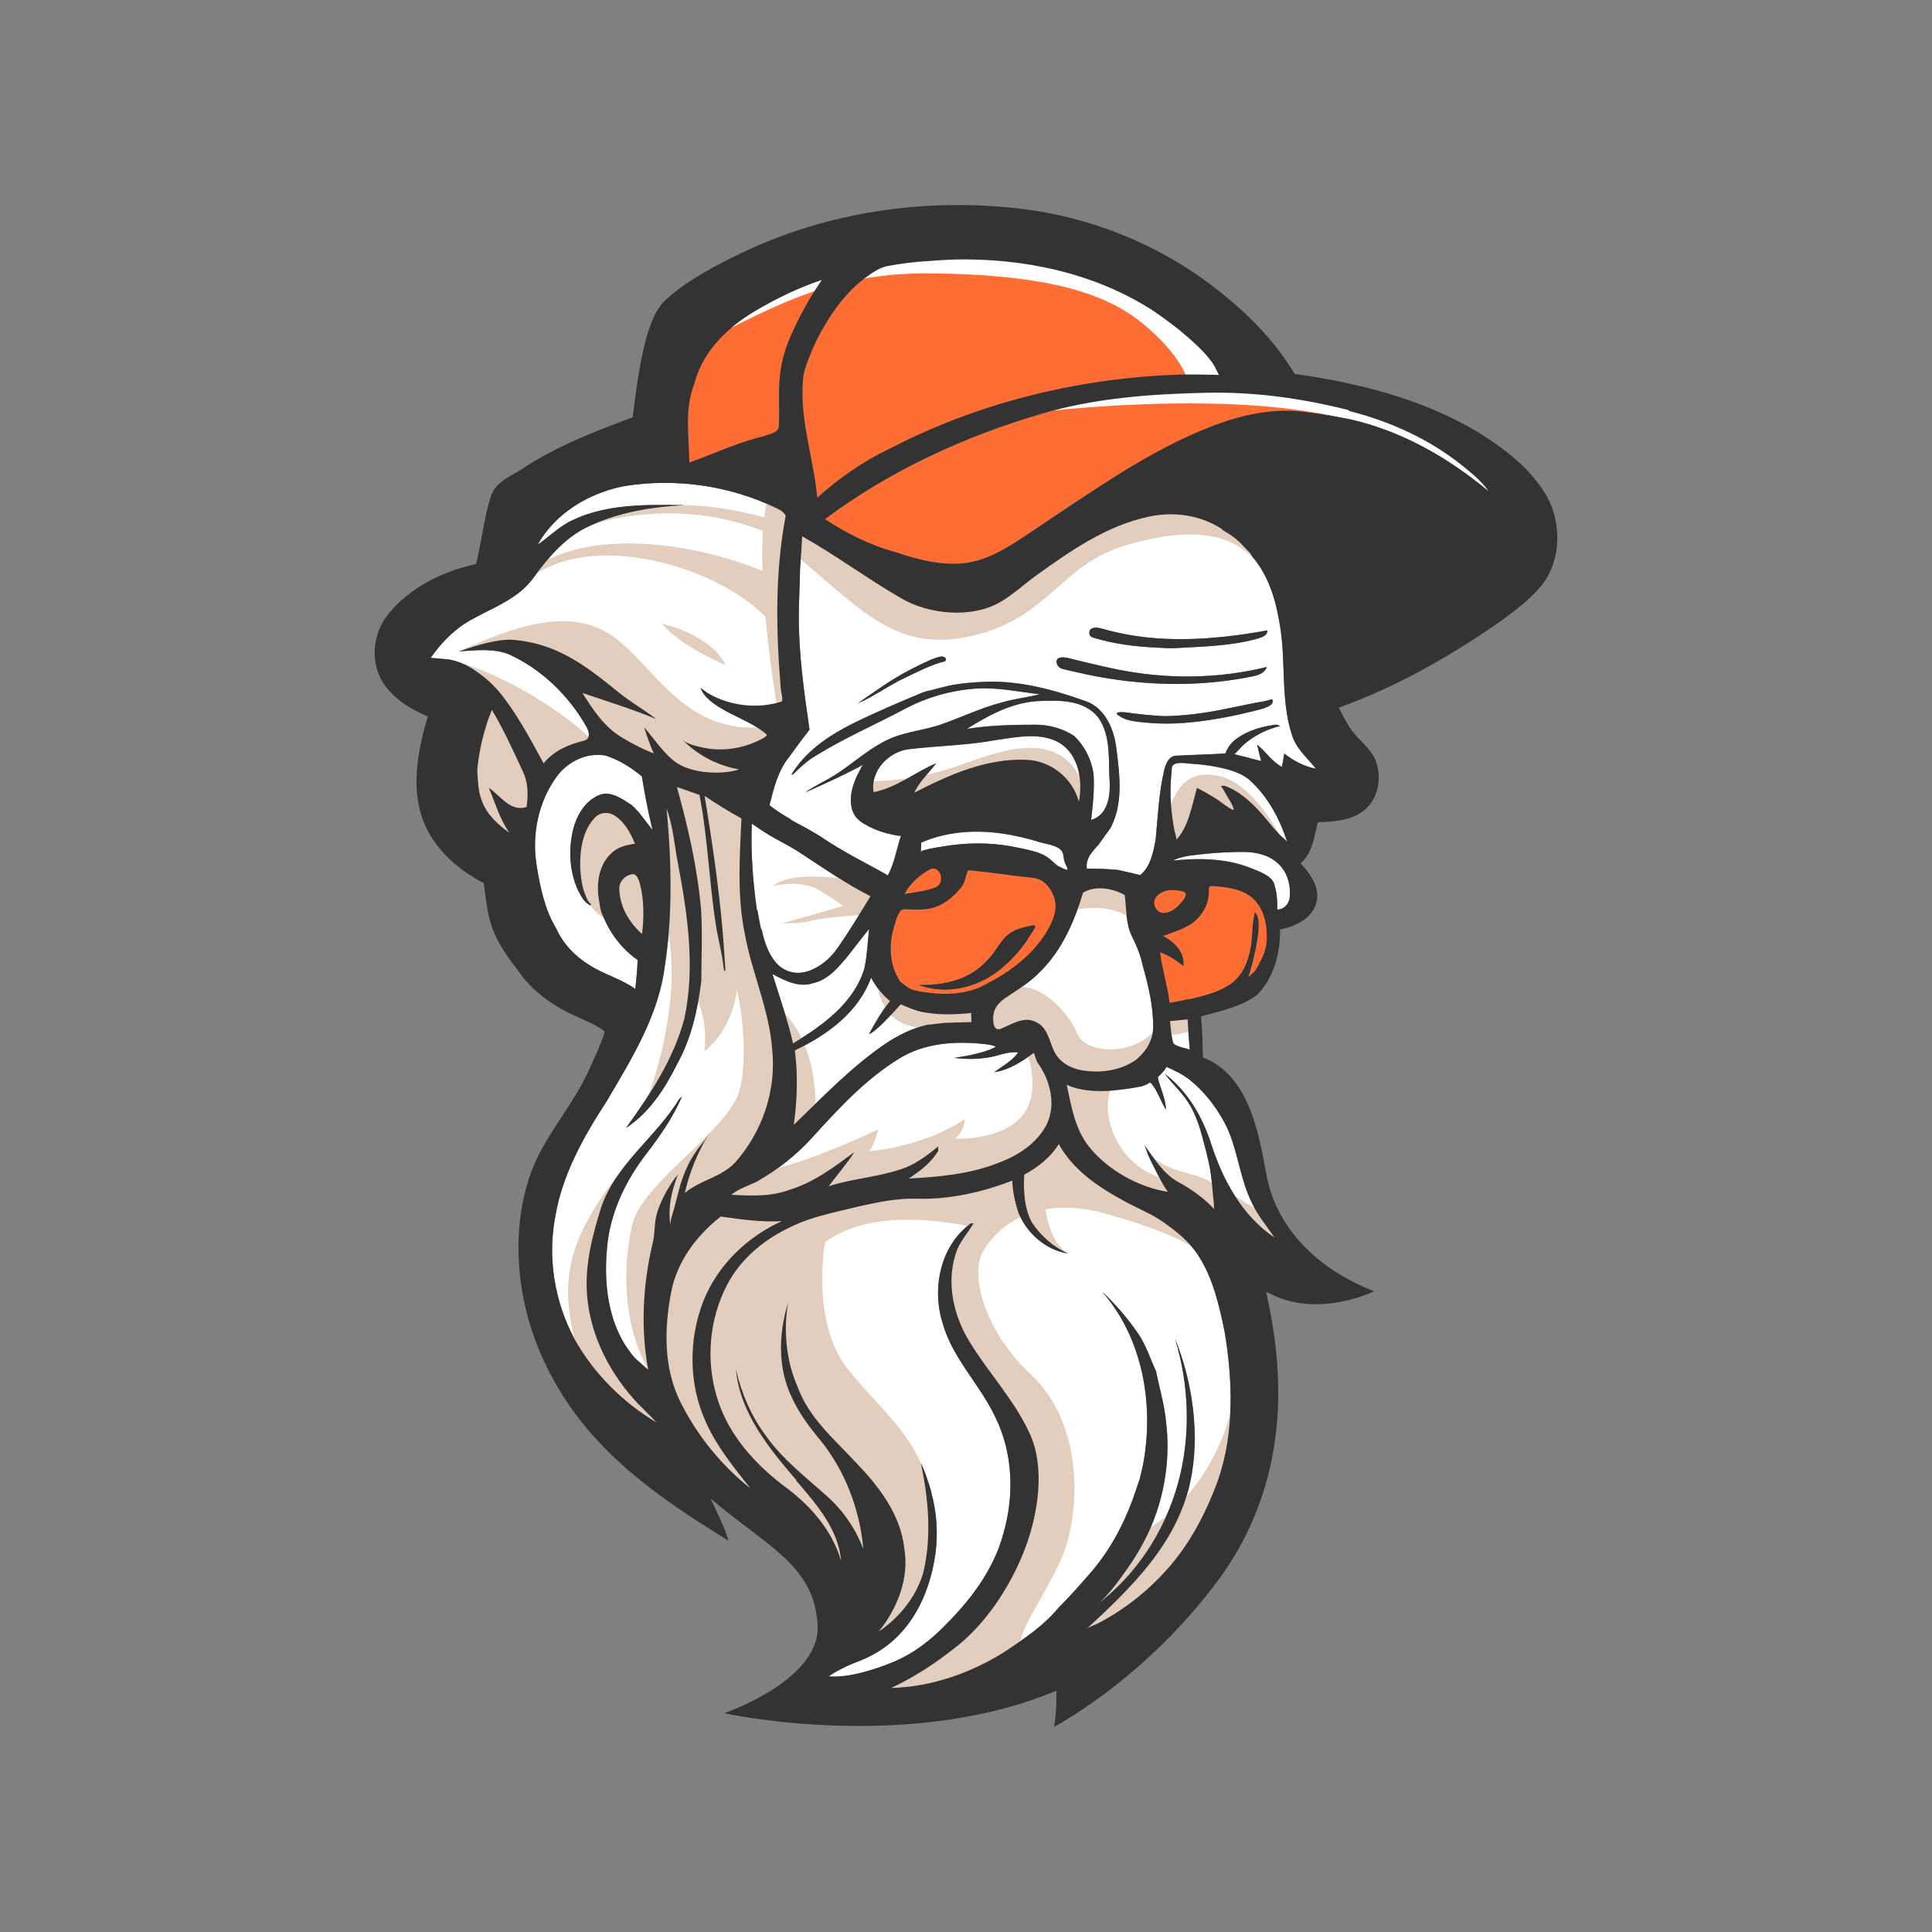 <?xml version="1.0" encoding="utf-8"?>
<!-- Generator: Adobe Illustrator 27.5.0, SVG Export Plug-In . SVG Version: 6.00 Build 0)  -->
<svg version="1.1" xmlns="http://www.w3.org/2000/svg" xmlns:xlink="http://www.w3.org/1999/xlink" x="0px" y="0px"
	 viewBox="0 0 500 500" style="enable-background:new 0 0 500 500;" xml:space="preserve">
<rect x="0" y="0" width="500" height="500" fill="#808080" stroke="none"/>
<g id="Background">
	<rect style="fill:transparent;" width="800" height="800"/>
	<circle style="fill:transparent;" cx="237.994" cy="250" r="161.371"/>
</g>
<g id="Logo">
	<g id="Logo_1_">
		<g id="Fill">
			<g>
				<path style="fill:#FFFFFF;" d="M165.003,248.44c-1.759-1.209-3.336-2.674-4.707-4.308c-1.38-1.645-2.553-3.462-3.509-5.383
					c-0.23-0.462-0.447-0.929-0.652-1.403c-0.214-0.494-0.241-1.014-0.224-1.55c0.031-0.986,0.071-1.985-0.152-2.946
					c-0.076-0.328-0.126-0.608-0.15-0.944c-0.025-0.346-0.054-0.692-0.098-1.036c-0.119-0.918-0.347-1.817-0.487-2.731
					c-0.012-0.077-0.029-0.149-0.007-0.225c0.023-0.08,0.042-0.158,0.057-0.241c0.037-0.196,0.073-0.392,0.11-0.587
					c0.018-0.097,0.036-0.194,0.042-0.292c0.012-0.218-0.049-0.446-0.002-0.661c0.045-0.206,0.116-0.414,0.178-0.616
					c0.13-0.424,0.278-0.843,0.448-1.253c0.116-0.279,0.243-0.553,0.381-0.821c0.502-0.975,1.162-1.754,1.914-2.54
					c1.624-1.697,3.954-2.232,6.194-2.549c-1.169-2.768-2.663-5.618-5.277-7.274c-1.624-1.072-3.921-0.877-5.196,0.633
					c-3.158,3.385-3.799,8.313-3.702,12.762c0.052,0.98,0.126,1.959,0.256,2.932c0.126,0.94,0.318,1.855,0.388,2.802
					c0.005,0.074,0.01,0.148-0.004,0.221c-0.017,0.091-0.063,0.173-0.108,0.254c-0.052,0.094-0.105,0.189-0.182,0.263
					c-0.077,0.075-0.182,0.128-0.288,0.117c-0.221-0.022-0.338-0.093-0.43-0.279c-0.095-0.192-0.187-0.386-0.276-0.581
					c-0.177-0.39-0.342-0.785-0.494-1.185c-0.304-0.8-0.558-1.618-0.763-2.449c-0.543-2.195-0.746-4.47-0.651-6.728
					c0.094-2.223,0.439-4.511,1.146-6.627c1.072-3.207,3.264-6.284,6.503-7.542c2.33-0.836,4.644,0.414,6.584,1.607
					c0.511,0.365,1.039,0.706,1.591,1.031c2.135,1.875,3.661,4.311,5.423,6.478c-1.337-5.563-2.239-10.698-2.738-13.838
					c-2.792-2.342-5.928-4.3-9.399-5.411c-4.847-0.901-9.855,1.591-12.689,5.504c-4.676,6.438-6.397,14.808-5.196,22.634
					c0.917,5.699,2.062,11.544,5.082,16.561c1.818,4.035,5.025,7.388,8.816,9.636c3.71,2.37,8.086,3.466,11.682,6.064
					C164.678,253.44,164.954,250.948,165.003,248.44z"/>
				<path style="fill:#FFFFFF;" d="M226.069,205.007c5.951-1.137,10.749-5.163,16.228-7.485c-1.932,2.525-4.311,4.733-5.707,7.639
					c9.028-4.635,18.737-8.995,29.136-8.524c6.259,0.26,11.909,4.79,13.484,10.862c1.023-5.374,0.057-12.015-4.903-15.197
					c-4.96-2.866-10.943-1.575-16.302-0.82c-7.412,1.396-14.962,1.51-22.431,2.362C230.136,194.339,225.216,199.348,226.069,205.007
					z"/>
				<path style="fill:#FFFFFF;" d="M255.267,218.324c2.896,0.129,5.781,0.507,8.612,1.132c2.411,0.532,5.34,1.028,7.37,2.511
					c0.881,0.644,1.609,1.472,2.491,2.115c0.185,0.135,2.578,1.295,2.55,0.988c-0.071-0.776-0.6-1.43-0.83-2.175
					c-0.253-0.819-0.146-1.751-0.582-2.489c-0.976-1.649-3.998-1.905-5.643-2.415c-3.333-1.034-6.741-1.847-10.201-2.319
					c-6.947-0.947-14.142-0.447-20.615,2.397c-0.024,0.601-0.073,1.818-0.097,2.419c0.028-0.697,7.449-1.697,8.269-1.803
					C249.463,218.314,252.371,218.195,255.267,218.324z"/>
				<path style="fill:#FE6D34;" d="M231.453,239.577c-0.504,1.586-0.823,3.234-0.92,4.895c-0.197,3.367,0.542,6.805,2.469,9.61
					c1.25,0.974,2.509,2.07,4.14,2.314c6.016,1.242,12.681,1.348,18.185-1.754c1.392-0.784,2.805-1.509,4.156-2.368
					c4.98-3.166,9.508-7.339,12.228-12.642c1.329-2.592,2.009-5.076,0.923-7.878c-0.875-2.257-2.744-4.315-5.267-4.567
					c-5.483-0.548-10.918-1.462-16.414-1.94c-0.14-0.012-0.291-0.021-0.408,0.056c-0.122,0.08-0.172,0.232-0.213,0.372
					c-0.146,0.49-0.291,0.981-0.437,1.471c-0.179,0.603-0.36,1.21-0.657,1.764c-0.287,0.534-0.675,1.006-1.079,1.457
					c-1.298,1.448-2.657,2.625-4.16,3.488c-3.021,1.735-6.029,1.663-9.386,1.459c-0.342-0.021-0.694-0.04-1.019,0.068
					C232.445,235.766,231.78,238.547,231.453,239.577z M243.909,254.497c3.835-0.634,7.472-2.099,10.354-4.754
					c1.337-1.231,2.446-2.484,3.472-3.994c1.009-1.484,2.01-3.033,3.474-4.114c1.348-0.995,2.972-1.499,4.593-1.838
					c0.414-0.087,1.992-0.599,2.114-0.102c0.105,0.431-0.927,1.761-1.156,2.14c-1.811,2.995-4.105,5.728-6.711,8.062
					c-0.939,0.841-1.938,1.616-2.988,2.312c-2.097,1.39-4.404,2.471-6.833,3.136c-4.064,1.112-8.478,1.036-12.434-0.413
					c-0.034-0.013-0.069-0.025-0.103-0.038C239.769,254.949,241.857,254.836,243.909,254.497z"/>
				<path style="fill:#FFFFFF;" d="M280.201,277.032c4.749,0.747,9.961,0.016,13.923-2.841c2.452-2.086,4.311-5.017,4.311-8.337
					c0.065-5.472-1.275-10.87-2.736-16.107c-0.536-2.573-1.551-5.001-2.711-7.347c-1.689-3.337-1.429-7.168-1.916-10.773
					c-3.215-1.77-7.477-2.525-10.773-0.617c-2.265,7.477-5.455,14.938-11.138,20.482c-2.102,2.233-4.667,3.941-7.217,5.614
					c-2.281,1.496-4.599,2.82-4.886,5.845c-0.12,1.263,0.01,4.118,2.011,3.279c2.768-1.16,5.859-3.265,8.914-1.781
					c3.044,1.291,3.548,4.798,4.766,7.477C274.048,274.865,277.133,276.561,280.201,277.032z"/>
				<path style="fill:#FFFFFF;" d="M223.698,250.64c0.723-3.361,0.828-6.811,1.234-10.221c-2.062,2.46-3.945,5.058-5.959,7.558
					c-2.338,2.728-4.863,5.675-8.557,6.47c-3.694,1.218-7.323-0.658-10.505-2.371c1.843,5.967,3.938,11.853,5.334,17.958
					C212.877,265.399,221.011,259.586,223.698,250.64z"/>
				<path style="fill:#FFFFFF;" d="M196.737,214.635c-0.714-0.503-1.445-0.999-2.168-1.478c-0.292,7.477,0.268,14.962,1.315,22.366
					l0.138,0.065c0.268,1.607,0.576,3.223,0.917,4.822l0.162,0.097c0.666,2.988,1.591,6.04,3.572,8.443
					c2.111,2.574,5.878,3.475,8.987,2.371c3.962-1.258,6.633-4.79,8.687-8.216c2.46-2.379,4.668-5.033,6.584-7.875
					c0.325-0.99,0.666-1.973,0.99-2.955c-3.198-1.575-5.959-3.97-9.279-5.269C210.076,222.786,203.719,218.158,196.737,214.635z"/>
				<path style="fill:#FE6D34;" d="M240.876,224.864c-2.744,1.518-5.374,3.637-6.754,6.527c2.728-0.511,5.577-0.755,8.167-1.802
					C244.554,228.452,243.629,224.182,240.876,224.864z"/>
				<path style="fill:#FFFFFF;" d="M127.302,183.704c-2.03,4.952-3.263,10.197-3.791,15.514c0.162,2.711,0.211,5.496,1.202,8.078
					c1.291,3.483,4.116,6.113,7.095,8.199c-2.476-3.54-3.653-7.696-5.301-11.625c2.971,2.054,5.602,6.332,9.758,4.985
					c0.511-3.247,0.398-6.616-1.128-9.588C132.692,194.006,130.265,188.689,127.302,183.704z"/>
				<path style="fill:#FFFFFF;" d="M235.169,305.008c7.85-0.438,15.831-1.112,23.194-4.051c5.123-1.916,10.172-5.131,12.632-10.188
					c2.395-5.309,0.674-11.495-2.638-16.001c-0.195-0.568-0.593-1.713-0.796-2.281c-3.093,2.249-6.389,4.449-10.27,5.001
					c2.167-1.599,4.635-2.882,6.227-5.131c-2.866-0.308-5.431,1.055-8.199,1.396c-4.599,0.67-8.33,0-8.33,0
					s7.294-0.871,10.767-2.869c-0.809-0.325-1.65-0.559-2.535-0.622c-7.68-0.925-15.993-0.422-22.69,3.807
					c-8.565,5.301-15.465,12.77-22.179,20.174c-4.189,4.668-9.166,8.54-14.605,11.634c-2.2,1.023-4.587,1.778-6.479,3.337
					c5.066,0.268,10.318,0.52,15.149-1.323c6.267-1.916,11.52-5.894,16.699-9.75c-2.005,3.109-4.441,5.902-6.649,8.857
					c5.878-1.924,12.121-2.297,18.014-4.189c3.913-1.072,7.217-3.572,10.302-6.097l0.032,1.112
					C240.982,300.9,238.116,303.076,235.169,305.008z"/>
				<path style="fill:#FE6D34;" d="M211.505,128.817c5.683-5.098,11.983-9.515,18.899-12.778
					c24.607-12.729,52.355-19.029,80.014-19.192c2.046,0.049,4.01,0.69,5.991,1.145c-0.406-0.958-0.869-1.892-1.388-2.793
					l0.065,0.796c-4.01-6.527-10.302-11.195-16.504-15.482c-15.344-9.961-33.967-13.817-52.079-13.338
					c-5.512,0.276-11.049,0.609-16.48,1.616c-2.744,0.43-5.033,2.143-7.079,3.913l-0.252,0.032
					c-7.168,6.6-12.462,15.279-14.808,24.761C206.723,108.139,210.539,118.336,211.505,128.817z"/>
				<path style="fill:#FE6D34;" d="M197.687,112.889c1.396-0.633,3.881-0.747,3.889-2.744c0.26-5.415-0.422-10.911,0.812-16.253
					c0.615-3.046,1.707-5.927,3.059-8.692c2.263-5.032,5.199-9.739,7.227-12.755c-6.009,2.045-11.786,4.807-17.218,8.044
					c-7.16,4.213-13.663,10.473-15.741,18.769c-2.614,6.503-1.404,13.639-1.315,20.45
					C184.82,117.427,191.014,114.447,197.687,112.889z"/>
				<path style="fill:#FFFFFF;" d="M287.199,202.79c-0.447-5.691,0.503-12.121-2.947-17.065c-3.759-4.798-10.497-4.538-15.985-4.262
					c-6.608,0.487-12.526,3.71-18.031,7.168c5.902-0.934,11.885-1.08,17.844-1.08c3.531,0.032,7.022,0.99,9.977,2.947
					c2.671,2.622,4.408,6.064,4.952,9.766c0.276,3.994-0.171,7.972-0.625,11.934C286.526,210.982,287.272,206.509,287.199,202.79z"
					/>
				<path style="fill:#FFFFFF;" d="M150.896,191.757c1.683-0.382,1.909-1.685,0.902-3.635c-4.598-8.102-11.586-14.903-20.088-18.786
					c-4.1-1.616-8.622-1.015-12.9-0.771c5.724-1.97,9.729-2.96,13.16-3.037c1.966,0.114,3.917,0.385,5.838,0.827
					c0.959,0.221,1.911,0.469,2.849,0.781c7.396,2.322,13.549,7.258,19.484,12.072c3.077,2.517,6.568,4.449,9.693,6.884
					c-6.243-2.614-12.713-4.571-19.11-6.763c2.679,4.262,5.577,8.662,9.945,11.366c2.723,1.654,5.567,3.137,8.536,4.309
					c-1.452-3.168-2.472-6.777-2.472-6.777c2.403,2.809,4.497,5.959,7.29,8.378c4.978,4.284,14.458,3.654,17.203,2.5
					c-5.585-0.99-10.676-3.661-14.645-7.704c1.193,1.215,3.951,1.784,5.553,2.12c1.952,0.408,3.963,0.518,5.95,0.365
					c2.075-0.16,4.129-0.607,6.085-1.317c0.644-0.234,4.881-1.937,4.219-2.513c-2.686-2.336-6.045-3.715-9.21-5.344
					c-2.726-1.403-6.744-3.569-7.861-6.639c1.855,1.168,3.182,2.945,5.29,3.814c3.466,1.429,7.274,1.421,10.96,1.494
					c1.867,0.057,3.726-0.065,5.594-0.219c-0.373-1.632-0.739-3.272-1.088-4.912c-1.242-14.889-1.542-30.013,1.258-44.74
					c-0.471-1.128-1.607-1.616-2.622-2.103c-12.007-5.764-25.84-7.712-38.984-5.626c-9.093,1.697-17.99,6.949-22.577,15.181
					c3.028-2.094,5.65-4.798,9.036-6.357c8.987-4.262,19.24-4.019,28.958-3.872c-8.719,0.463-17.584,1.932-25.475,5.829
					c-5.764,2.874-9.937,7.948-13.663,13.046c-3.775,5.228-10.026,7.477-15.465,10.473c-4.514,2.338-8.183,6.016-11.065,10.156
					c1.4,0.122,2.807,0.259,4.213,0.394c0.02,0,0.038,0.003,0.057,0.005c0.255,0.025,0.508,0.047,0.763,0.071l-0.034,0.032
					c3.609,0.627,6.493,2.805,6.493,2.805c2.175,1.405,4.155,3.177,5.906,5.111c4.765,5.748,8.272,12.372,11.82,18.899
					C143.266,194.343,147.016,192.727,150.896,191.757z"/>
				<path style="fill:#FFFFFF;" d="M225.444,253.002c-3.263,8.995-11.406,14.881-19.735,18.843
					c0.812,6.397,0.617,12.876-0.276,19.257c7.55-7.242,14.816-14.889,23.494-20.84c3.345-2.265,6.982-4.1,10.927-5.025
					c1.551-0.187,3.093-0.349,4.644-0.52c2.297-0.089,4.603-0.146,6.901-0.195c-0.024-0.787-0.041-1.567-0.065-2.354
					c-4.189,0.43-8.435,0.552-12.583-0.252c-2.038-0.414-3.946-1.258-5.837-2.086c-2.452,2.135-4.692,4.497-6.738,7.03l-0.049-0.065
					c-0.3,0.195-0.909,0.585-1.21,0.779c1.607-2.947,3.288-5.878,5.415-8.492C228.309,257.402,226.645,255.34,225.444,253.002z"/>
				<path style="fill:#FFFFFF;" d="M331.395,162.84c-0.999-6.698-2.793-13.606-7.347-18.818c-0.495-1.112-1.534-1.859-2.322-2.736
					c-1.478-1.737-3.418-2.996-5.358-4.132l-0.106-0.211c-5.545-3.645-12.543-4.635-18.981-3.223
					c-10.911,2.322-20.279,8.857-29.185,15.271c-4.246,2.923-7.891,7.006-12.973,8.508c-7.29,1.632-15.36,1.185-21.911-2.671
					c-8.735-5.033-16.837-11.09-25.621-16.034c-0.122,2.849-0.341,5.683-0.544,8.524c-0.057,4.108-0.308,8.216-0.317,12.324
					c-0.016,9.799,1.372,19.516,2.777,29.185c-1.794,2.33-3.564,4.676-5.277,7.071c-2.898,3.58-3.986,8.143-5.09,12.502
					c1.745,1.364,3.596,2.582,5.545,3.645l-0.024,0.122c2.622,1.388,5.244,2.785,7.769,4.359
					c5.488,3.824,11.552,6.698,17.341,10.026c1.745-3.207,2.249-6.901,3.434-10.326c-0.124,0.359-3.474-0.512-3.835-0.606
					c-1.576-0.41-3.106-0.999-4.551-1.75c-1.747-0.907-3.36-1.886-4.099-3.798c-0.515-1.332-0.621-2.785-0.466-4.197
					c0.162-1.477,0.598-2.917,1.176-4.282c0.289-0.682,0.616-1.347,0.975-1.995c0.227-0.411,0.652-1.509,1.066-1.736
					c-4.895,2.679-9.994,4.96-15.092,7.225c2.695-1.908,5.756-3.19,8.492-5.017c4.376-2.914,8.313-6.551,13.143-8.752
					c4.384-2.021,9.295-2.289,13.809-3.929c5.163-1.827,10.132-4.205,15.449-5.602c3.207-0.966,6.56-1.25,9.799-2.119
					c-5.431-0.625-10.846-1.81-16.334-1.469c-6.616,0.422-13.127,2.314-18.94,5.48c-7.615,3.994-15.522,7.461-22.837,11.999
					c-2.33,1.38-4.246,3.296-6.194,5.139c0.61-0.718,1.224-1.433,1.826-2.159c0.307-0.371,0.612-0.744,0.91-1.122
					c1.517-1.918,3.758-2.845,5.746-4.15c1.707-1.12,3.457-2.168,5.219-3.203c0.726-0.427,1.456-0.847,2.19-1.261
					c0.367-0.207,0.735-0.413,1.103-0.617c2.398-1.327,4.912-2.473,7.308-3.783c2.406-1.315,4.782-2.684,7.232-3.917
					c0.979-0.493,1.97-0.964,2.976-1.399c4.978-1.815,10.275-2.621,15.558-2.75c3.559-0.148,7.172,0.144,10.68,0.735
					c5.315,0.895,10.552,2.533,15.628,4.321c4.985,1.867,7.25,7.404,7.794,12.34c0.86,6.779,1.794,14.223-1.567,20.499
					c-1.039,1.404-2.062,2.825-3.061,4.27c-1.615,1.705-3.418,3.604-3.036,6.17c2.679,0.016,5.358,0.097,8.029,0.341
					c1.932,0.414,3.864,0.877,5.797,1.348c2.712-2.297,3.345-5.894,3.978-9.198c0.593-5.967,0.804-12.007,2.192-17.86
					c0.374-1.672,1.21-3.913,3.296-3.856c4.181-0.227,8.37-0.3,12.551-0.568c0.624-1.607,1.522-2.833,2.938-3.849
					c1.816-1.303,3.916-2.212,6.063-2.805c0.986-0.272,1.988-0.482,2.998-0.638c0.436-0.067,0.904-0.177,1.347-0.141
					c0.137,0.011,0.902,0.331,0.867,0.338c-2.417,0.555-4.733,1.533-6.827,2.86c-1.028,0.652-2.002,1.388-2.909,2.2
					c-0.238,0.213-2.008,2.257-2.179,2.214c2.322,0.585,4.651,1.169,6.973,1.786c-0.373-1.413-0.739-2.825-1.039-4.246
					c2.249,1.802,3.816,4.392,6.43,5.756c0.203-1.161,0.406-2.314,0.601-3.466c2.395,1.932,5.155,3.328,8.183,3.945
					c-2.224-2.809-5.171-5.228-6.219-8.784C331.468,181.326,332.759,171.909,331.395,162.84z M244.732,170.932
					c-0.236,0.344-0.816,0.371-1.191,0.482c-0.458,0.136-0.913,0.284-1.365,0.443c-0.883,0.31-1.752,0.659-2.61,1.031
					c-1.703,0.738-3.365,1.566-5.036,2.372c-0.068,0.033-0.137,0.066-0.205,0.099c-4.335,2.005-8.175,4.928-12.583,6.787
					c0.588-0.248,1.166-0.792,1.693-1.155c0.563-0.387,1.125-0.776,1.688-1.165c1.125-0.777,2.25-1.553,3.387-2.313
					c3.129-2.091,6.349-3.958,9.753-5.557c0.142-0.067,0.284-0.133,0.427-0.199c1.459-0.673,2.978-1.487,4.565-1.795
					c0.216-0.042,0.437-0.075,0.656-0.047c0.273,0.034,0.533,0.165,0.722,0.364c0.119,0.125,0.214,0.293,0.184,0.463
					C244.804,170.811,244.772,170.874,244.732,170.932z M285.348,162.724c4.575,1.316,9.271,2.12,14.017,2.467
					c5.691,0.416,11.415,0.212,17.086-0.374c3.879-0.401,7.738-0.981,11.575-1.676c-0.016,1.534-1.81,1.859-2.955,2.249
					c-6.917,1.835-14.134,1.956-21.237,2.354c-1.381,0.077-2.818-0.067-4.198-0.13c-1.432-0.065-2.863-0.155-4.291-0.281
					c-2.851-0.252-5.693-0.646-8.486-1.273c-1.004-0.225-2.001-0.481-2.989-0.77c-0.956-0.28-2.062-0.378-1.954-1.64
					C282.058,161.982,284.298,162.422,285.348,162.724z M281.048,174.51c-1.697-0.358-3.379-0.784-5.076-1.146
					c-0.946-0.202-2.054-0.431-2.405-1.471c-0.121-0.357-0.209-0.759-0.052-1.102c0.17-0.371,0.587-0.571,0.992-0.629
					c1.17-0.167,2.372,0.251,3.495,0.523c1.232,0.298,2.464,0.598,3.696,0.894c2.494,0.599,4.992,1.18,7.507,1.686
					c12.738,2.565,26.019,2.452,38.651-0.649c-0.576,1.624-2.232,2.151-3.751,2.444c-5.666,1.159-11.438,1.783-17.219,1.92
					c-5.778,0.137-11.564-0.212-17.291-0.988C286.729,175.601,283.878,175.106,281.048,174.51z M325.091,183.85
					c-5.291,1.36-10.704,2.423-16.137,3.014c-1.645,0.179-3.295,0.305-4.949,0.365c-2.233,0.08-4.472,0.04-6.699-0.157
					c-2.003-0.176-4.182-0.303-6.087-0.984c-0.601-0.215-1.165-0.523-1.691-0.883c-0.205-0.14-0.606-0.372-0.477-0.612
					c0.028-0.052,0.081-0.105,0.167-0.157c0.15-0.091,0.321-0.091,0.49-0.106c1.198-0.108,2.374,0.141,3.559,0.293
					c1.209,0.155,2.42,0.287,3.634,0.397c1.903,0.172,3.851,0.368,5.755,0.291c2.804-0.113,5.603-0.369,8.381-0.766
					c5.465-0.781,10.819-2.168,16.261-3.078c0.185-0.031,1.923-0.557,1.97-0.455C330.165,182.805,326.001,183.615,325.091,183.85z"
					/>
				<path style="fill:#FE6D34;" d="M321.555,230.792c-2.336-0.986-4.923-1.254-7.426-1.48c-1.138-0.103-1.332,0.151-1.291,1.248
					c0.111,2.98-1.319,5.773-3.521,7.735c-2.08,1.853-4.945,2.646-7.486,3.649c-0.321,0.127-0.651,0.213-0.984,0.203
					c3.013,1.589,5.766,4.15,5.43,7.852c-1.875-1.421-3.807-2.825-6.073-3.548c0.576,4.408,1.948,8.662,2.492,13.079
					c0,0,2.208-0.33,5.089-0.99c0.002,0.03,0.007,0.059,0.009,0.089c3.553-0.871,7.278-1.728,10.383-3.752
					c3.354-2.187,4.818-5.869,5.513-9.688c0.536-2.947,0.295-6.253,1.094-9.096c1.037,0.991,0.96,2.909,0.925,4.23
					c-0.071,2.695-1.408,8.801-2.711,12.792c0.17-0.522,1.462-1.353,1.838-1.883c0.525-0.741,0.948-1.583,1.349-2.396
					c0.832-1.689,1.589-3.562,1.645-5.469c0.014-0.487,0.019-0.974,0.01-1.46C327.754,237.238,326.125,232.721,321.555,230.792z"/>
				<path style="fill:#FFFFFF;" d="M307.357,263.816c-1.526,0.146-3.052,0.292-4.571,0.446c0.26,1.94,0.3,3.945,0.901,5.821
					c1.161,0.942,2.825,1.039,4.213,1.559C307.674,269.036,307.479,266.43,307.357,263.816z"/>
				<path style="fill:#FFFFFF;" d="M325.54,220.867c-2.543-0.553-5.14-0.38-7.718-0.298c-2.551,0.081-5.067,0.303-7.601,0.592
					c-2.351,0.268-4.546,0.498-6.715,1.56c4.127-0.428,8.305-0.569,12.42-0.036c2.771,0.359,5.513,1.029,8.099,2.096
					c1.826,0.753,5.085,1.858,5.732,3.967c0.653,2.127,0.9,4.42,0.769,6.638c1.938,0,3.258-1.714,3.278-3.481
					C334.151,226.275,331.111,222.078,325.54,220.867z"/>
				<path style="fill:#FE6D34;" d="M378.546,120.577c-8.581-6.909-18.81-11.552-29.453-14.231l-0.016-0.195
					c-12.121-3.085-24.623-4.806-37.141-4.489c-14.353,0.3-28.844,1.396-42.67,5.504c-19.89,5.87-39.122,14.735-55.772,27.196
					c5.585,3.653,11.593,6.722,18.063,8.459c6.007,2.07,12.413,3.726,18.802,2.833c6.884-1.096,12.551-5.415,18.226-9.149
					c7.12-5.09,14.467-9.864,22.057-14.223l0.057-0.3c7.461-4.335,15.246-8.037,23.04-11.707c7.729-2.955,16.009-4.806,24.314-3.596
					c3.775,0.406,7.51,1.088,11.244,1.786c13.338,2.979,25.475,9.921,35.915,18.615
					C383.417,124.506,380.941,122.541,378.546,120.577z"/>
				<path style="fill:#FE6D34;" d="M298.892,234.652c0.42,1.025,1.429,1.763,2.563,1.619c1.302-0.166,2.448-0.865,3.381-1.761
					c0.483-0.464,2.258-2.214,2.033-3.209c-0.068-0.301-0.32-0.534-0.846-0.64c-2.158-0.436-4.315-0.655-6.157,0.813
					C298.866,232.271,298.391,233.429,298.892,234.652z"/>
				<path style="fill:#FFFFFF;" d="M182.084,336.588c3.677-9.182,11.284-16.488,20.231-20.547c-5.293,0.3-10.554-0.471-15.782-1.201
					c-6.219,4.863-11.276,11.569-12.811,19.435c-1.867,9.49-2.021,19.874,2.435,28.698c4.311,8.581,10.497,16.22,18.015,22.195
					c-4.197-5.342-8.581-10.667-11.39-16.902C178.187,358.402,178.114,346.671,182.084,336.588z"/>
				<path style="fill:#FFFFFF;" d="M164.07,226.236c-2.054-0.024-3.978,1.859-3.783,3.962c0.122,4.473,2.573,8.622,5.886,11.52
					c0.495-4.36,0.544-8.849-0.593-13.119C165.295,227.722,164.995,226.634,164.07,226.236z"/>
				<path style="fill:#FFFFFF;" d="M325.917,209.926c1.233,1.333,2.344,2.761,3.52,4.142c0.571,0.67,1.166,1.329,1.76,1.982
					c0.458,0.504,1.796,1.428,1.993,2.044c-1.924-6.04-5.058-11.999-9.847-16.245c-2.412-2.138-6.516-3.046-9.589-3.58
					c-1.73-0.301-3.48-0.478-5.233-0.586c-1.195-0.073-4.089-0.674-5.015,0.424c-0.347,0.411-0.258,1.308-0.319,1.83
					c-0.106,0.907-0.16,1.824-0.204,2.735c-0.082,1.718-0.074,3.44,0.039,5.157c0.108,1.652,0.297,3.298,0.55,4.934
					c0.123,0.793,0.261,1.583,0.412,2.37c0.057,0.297,0.615,2.011,0.459,2.198c3.191-3.39,4.095-9.134,5.333-13.445
					c1.75,0.904,3.461,1.884,5.126,2.937c1.444,0.913,2.807,2.235,4.401,2.864c-0.131-1.141-0.969-2.367-1.558-3.343
					c-0.185-0.306-1.608-2.952-1.83-2.927c0.219-0.024,0.674-0.057,0.901-0.081C320.354,204.495,323.434,207.24,325.917,209.926z"/>
				<path style="fill:#FFFFFF;" d="M309.987,324.735c-2.311-3.526-5.539-6.051-8.936-8.457c-2.904-2.057-6.414-3.449-9.547-5.133
					c-6.846-3.68-13.644-8.08-17.505-15.059c-2.131,3.487-5.381,5.99-8.924,7.909c-0.184,2.632-0.281,8.613,2.114,12.582
					c2.302,3.367,5.434,6.147,9.197,7.818c-5.813-0.885-10.716-5.301-12.876-10.676c-0.836-2.655-1.453-5.382-1.534-8.167
					c-7.858,3.028-16.253,4.92-24.712,4.676c-4.969-0.179-9.856,0.861-14.67,1.916c-6.113,1.534-12.429,2.614-18.112,5.464
					c-6.665,3.126-12.665,8.078-16.18,14.629c-4.749,8.954-5.715,19.784-2.736,29.461c2.947,9.791,10.132,17.617,18.234,23.551
					c6.275,4.757,11.601,11.016,13.866,18.68c-0.723-8.281-6.478-14.751-11.642-20.783l0.073-0.065
					c-7.104-8.305-14.654-17.43-15.652-28.763c1.372,6.162,3.921,12.064,7.688,17.154c4.343,6.211,10.432,10.83,16.017,15.855
					c4.116,3.686,7.282,8.362,9.271,13.517c-0.909-10.14-4.66-20.085-11.057-28.049c-2.874-3.418-5.577-7.03-7.436-11.114
					c-3.694-7.582-3.458-16.586-0.982-24.485c-1.234,7.177-0.495,14.881,2.419,21.595c2.817,7.948,9.442,13.606,15.051,19.606
					c5.951,6.178,11.634,13.46,12.6,22.277c1.344,7.761-1.764,15.556-6.577,21.549c2.143-1.417,8.916-6.462,11.456-15.077
					c0.07-0.278,0.144-0.555,0.202-0.838c2.013-9.101,1.136-18.591-0.771-27.635c1.111,2.304,1.882,4.746,2.621,7.196l-0.023,0.062
					c1.471,5.167,1.862,10.576,1.202,15.861c-0.001,0.051-0.012,0.103-0.019,0.155c-0.181,1.409-0.434,2.81-0.766,4.194
					c-0.489,2.158-1.14,4.278-1.956,6.327c-3.469,8.717-10.052,16.069-21.291,18.71c-1.52,1.115-3.055,2.209-4.513,3.375
					c0.805-0.643,3.813-0.521,4.889-0.715c1.703-0.307,3.396-0.675,5.07-1.114c3.335-0.875,6.604-2.032,9.703-3.55
					c4.986-2.443,9.109-6.099,12.873-10.105c1.604-1.672,3.149-3.415,4.598-5.235c0.155-0.192,0.306-0.388,0.458-0.582
					c0.283-0.364,0.561-0.732,0.836-1.102c0.408-0.547,0.803-1.101,1.191-1.663c0.174-0.253,0.35-0.505,0.521-0.761
					c0.243-0.366,0.481-0.735,0.715-1.107c0.212-0.337,0.417-0.677,0.621-1.018c0.25-0.418,0.495-0.839,0.731-1.264
					c0.277-0.496,0.545-0.996,0.802-1.502c0.127-0.249,0.251-0.499,0.373-0.75c0.319-0.656,0.627-1.319,0.912-1.992
					c0.024-0.057,0.05-0.114,0.074-0.172c0.303-0.724,0.578-1.46,0.838-2.203c0.067-0.19,0.132-0.381,0.195-0.572
					c0.255-0.767,0.496-1.54,0.702-2.326c2.866-9.896,2.46-20.864-2.151-30.176c-3.994-8.419-11.106-15.173-13.622-24.314
					c-2.785-9.003-0.552-19.979,7.339-25.727l0.674-0.008c-1.469,2.63-3.71,4.847-4.563,7.802
					c-2.517,7.639-0.584,16.131,3.548,22.845c4.976,8.179,11.765,15.241,15.701,24.049c3.883,8.689,2.025,20.398-1.172,29.037
					c-3.485,9.419-9.787,19.344-17.72,25.669c-5.285,4.213-10.919,7.988-17.073,10.846c10.611-0.26,20.961-3.986,29.851-9.677
					c4.774-3.223,9.718-6.543,13.387-11.016c3.117-3.126,6.056-6.446,8.93-9.799c5.163-6.162,8.792-13.452,11.284-21.067
					c0.276-0.828,0.56-1.648,0.844-2.46c0.268-1.112,0.511-2.233,0.787-3.328c3.052-15.563,0.171-33.001-10.489-45.186
					c3.515,3.255,6.641,6.933,9.344,10.878c2.038,2.971,3.085,6.446,4.595,9.677c0.893,4.465,2.241,8.849,2.622,13.411
					c0.135,1.131,0.23,2.266,0.286,3.404c0.41,8.345-1.223,16.902-4.677,24.509c-1.646,3.624-3.687,7.065-6.016,10.29
					c-2.149,2.975-4.684,6.663-7.647,8.884c10.206-7.652,17.579-18.878,21.031-31.159c3.452-12.28,3.044-25.545-0.674-37.748
					c2.279,5.661,3.823,11.617,4.581,17.673c0.812,6.49,0.717,13.125-0.679,19.514c-3.476,15.913-15.302,27.323-26.845,37.967
					c0.699-0.644,2.127-1.014,2.983-1.462c1.022-0.535,2.029-1.099,3.02-1.69c1.982-1.182,3.898-2.474,5.738-3.867
					c3.681-2.784,7.058-5.97,10.047-9.487c5.475-6.442,9.388-14.122,12.272-22.037c4.238-12.315,3.824-25.751,1.697-38.448
					C315.492,337.749,313.917,330.67,309.987,324.735z"/>
				<path style="fill:#FFFFFF;" d="M151.908,334.891c-0.544-7.558,1.356-14.986,3.58-22.147
					c3.742-11.406,14.264-18.355,20.288-28.333l0.714-0.633c-2.322,5.48-5.764,10.343-9.369,15.027
					c-4.944,6.462-8.646,14.004-9.799,22.114c-1.323,10.497-0.252,22.366,7.063,30.606c1.112,0.999,2.224,1.989,3.361,2.963
					c-1.973-10.732-1.38-21.822,1.08-32.424c0.694-2.405,0.437-4.955,1.022-7.38c0.693-2.872,2.217-5.787,3.786-8.277
					c0.297-0.471,0.61-0.932,0.943-1.379c0.257-0.345,0.77-0.761,0.93-1.149c-1.745,4.23-2.711,8.833-1.989,13.411
					c-0.209-1.323,0.68-3.451,0.999-4.746c0.401-1.633,0.845-3.254,1.273-4.88c1.07-4.065,2.901-8.095,5.6-11.318
					c0.777-0.927,1.449-1.946,2.113-2.956c-2.931,4.741-5.033,9.896-6.267,15.335c3.921-3.288,9.417-4.051,12.965-7.818
					c7.063-7.883,10.773-18.729,9.636-29.291c-0.739-10.343-5.277-19.849-7.087-29.973c-2.021-9.815-1.331-19.906-0.86-29.843
					c-3.288-1.762-6.43-3.767-9.539-5.813c2.476,14.832,4.514,29.778,5.488,44.789c-0.154,0.771-0.455,2.322-0.609,3.101
					c0.43-4.855-1.193-9.588-1.94-14.345c-1.77-11.228-2.094-22.65-4.27-33.813c-1.948-0.666-3.897-1.356-5.837-2.046
					c2.915,10.497,5.366,21.156,6.276,32.035c0.341,6.056,0.057,12.145,0.041,18.185c-0.934,7.42-2.582,14.856-6.243,21.449
					c-3.142,6.34-7.185,12.64-13.233,16.553c6.267-8.695,12.34-17.868,15.1-28.349c2.801-13.16,0.86-26.725-1.616-39.78
					c-0.956-4.711-1.259-9.93-3.01-14.473c0.946,9.415,1.938,25.815-0.444,40.705c-0.007,0.044-0.014,0.084-0.021,0.128
					c-0.092,0.677-0.189,1.354-0.3,2.029c-2.078,11.934-8.581,22.382-14.613,32.66c-5.967,9.174-11.528,18.956-13.387,29.883
					c-2.111,10.822-0.195,22.309,5.033,31.986c4.96,8.816,12.429,16.253,21.124,21.44c-1.526-1.656-3.166-3.199-4.733-4.806
					C157.859,355.609,152.655,345.583,151.908,334.891z"/>
				<path style="fill:#FFFFFF;" d="M308.055,279.589c-1.836-1.505-3.98-2.507-6.133-3.469c-0.566,0.934-1.376,1.846-2.299,2.64
					c0.589,2.803,2.068,5.472,2.125,8.42c-1.425-2.21-2.214-5.135-4.036-7.052c-0.806,0.476-1.623,0.847-2.385,1.037
					c-2.858,0.617-5.772,0.893-8.67,1.177c-3.596,0.13-7.282-0.081-10.603-1.599c1.234,5.553,2.127,11.471,5.813,16.05
					c4.842,6.035,12.739,10.449,20.384,11.665c-1.328-1.771-2.363-4.013-3.39-5.983c-0.568-1.089-1.106-2.194-1.612-3.313
					c-0.424-0.937-0.713-2.306-1.318-3.123c2.501,3.374,5.092,7.733,8.903,9.807c3.491,1.9,6.771,4.205,9.474,7.144
					c-0.192-0.209-0.129-1.247-0.16-1.546c-0.059-0.567-0.118-1.134-0.178-1.7c-0.275-2.584-0.41-5.166-0.908-7.723
					c-0.524-2.688-1.265-5.407-1.976-8.057c-0.723-2.694-1.654-5.349-3.037-7.78c-1.762-3.109-4.489-5.472-6.625-8.305
					c5.878,4.465,9.718,11.065,11.974,17.998c3.004,9.417,8.037,18.729,16.415,24.387c-1.94-2.931-4.286-5.61-5.756-8.833
					c-3.393-6.698-3.669-14.499-7.266-21.107C314.55,286.263,311.668,282.512,308.055,279.589z"/>
			</g>
			<path style="fill:#E3CEBD;" d="M260.697,256.344c7-4,15.941,5.546,18,11c2.059,5.454,14.595,6.186,20.461-1.019
				c0,0,2.404,8.6-3.791,11.651c-6.195,3.051-17.477,3.097-21.175-0.671c-3.699-3.768-2.364-8.669-6.268-9.039
				c-3.904-0.37-9.822,2.573-11.579-0.424c-1.757-2.997-1.572-9.488,0.185-10.635C258.286,256.061,260.697,256.344,260.697,256.344z
				"/>
			<path style="fill:#E3CEBD;" d="M276.864,235.779c5.953-1.639,12.855-0.69,15.616,1.984c2.761,2.675,5.781-6.683-0.431-7.871
				c-6.212-1.188-9.318-2.087-11.734-0.602S276.864,235.779,276.864,235.779z"/>
			<path style="fill:#E3CEBD;" d="M308.484,322.719c0,0-4.656-3.694-22.465-8.652s-28.029,3.238-31.672,9.916
				c-3.643,6.678,1.378,21.538,12.289,31.576c14.36,13.211,13.067,37.336,7.611,48.823c-5.457,11.488-11.632,18.524-9.908,23.263
				c0,0-18.524,13.929-32.884,12.637s1.867-4.882,7.324-9.19s19.386-13.785,23.263-31.017c3.877-17.232,4.021-29.43-5.888-40.638
				s-16.662-30.459-4.228-42.844c12.433-12.385,10.74-14.463,10.74-14.463l12.159-9.08c0,0,5.464,7.157,10.773,10.927
				s19.469,9.157,23.317,12.62S308.484,322.719,308.484,322.719z"/>
			<path style="fill:#E3CEBD;" d="M251.398,317.473c-14.215-2.903-28.242-2.862-37.842,3.925c0,0-3.807,20.359,5.628,32.608
				c9.435,12.249,23.235,20.707,22.002,41.543c0,0,0.228,16.46-7.021,24.288c-7.25,7.828-13.685,5.918-13.685,5.918
				s-6.415-27.794-20.438-35.44s-21.344-16.756-26.224-27.33c-4.88-10.574-3.469-27.656-1.328-36.115
				c2.141-8.459,12.067-14.804,14.913-15.292c2.846-0.488,7.889-0.325,16.836,0c8.947,0.325,21.985-3.22,33.571-3.882
				s25.38-4.635,27.697-5.848c2.317-1.214-1.545,0.552-1.766,2.979c-0.221,2.428-1.434,8.215-3.531,10.011
				S251.398,317.473,251.398,317.473z"/>
			<path style="fill:#E3CEBD;" d="M292.658,397.617c13.362-4.385,27.769-23.802,27.56-45.725
				c-0.209-21.923,6.89,20.044,3.549,27.351s-7.514,25.263-15.867,31.945c-8.353,6.681-16.287,12.945-21.715,13.362
				s-10.452,5.535-10.133,1.41C276.373,421.836,292.658,397.617,292.658,397.617z"/>
			<path style="fill:#E3CEBD;" d="M264.253,313.275c4.874,8.758,7.434,9.444,12.132,11.119c0,0-5.407-2.818-6.066-13.861
				C269.66,299.49,264.253,313.275,264.253,313.275z"/>
			<path style="fill:#E3CEBD;" d="M161.919,301.455c-14.034,17.845-18.966,29.243-11.32,51.205s21.148,20.172,21.148,20.172
				s2.424-4.555-1.228-9.761c-3.652-5.206-13.087-11.55-14.877-22.45c-1.789-10.9-0.488-24.239,1.301-28.632
				C158.734,307.598,161.919,301.455,161.919,301.455z"/>
			<path style="fill:#E3CEBD;" d="M171.465,234.948c7.381,23.445-4.96,51.89-4.96,51.89s11.956-14.966,13.074-29.63
				c0,0,3.724,4.873,2.731,14.844c0,0,6.952-4.74,8.442-15.944c0,0,3.352,14.866,0.745,25.667
				c-2.607,10.801-25.45,24.084-27.933,35.382c-2.483,11.297-2.31,25.628,4.183,37.333c0,0,5.252-25.956,7.487-33.382
				s19.863-17.979,23.091-23.441c3.228-5.462,4.966-13.904,4.593-23.215s-1.9-15.755-6.207-25.202
				c-4.308-9.447-3.228-39.23-3.228-39.23l-12.29-7.076l-8.939-2.984l-2.235,7.542c0,0,1.402,4.132,1.446,11.085
				C171.509,225.536,171.465,234.948,171.465,234.948z"/>
			<path style="fill:#E3CEBD;" d="M194.493,303.604c11.489-1.026,32.748-11.289,32.748-11.289s-0.806,3.665-2.309,5.645
				c0,0,13.793-1.036,24.765-8.325c0,0-0.17,3.12-2.516,5.026c0,0,11.273,0.733,17.073-5.571c5.799-6.304,1.254-17.448,1.254-17.448
				l2.587,0.41c0,0,4.534,1.465,5.079,8.152c0.545,6.687,1.115,12.991-8.92,19.589c-10.035,6.598-30.081,6.691-33.751,7.917
				c-3.671,1.226-22.178,3.347-28.187,3.799s-16.126,2.652-17.006-0.721S194.493,303.604,194.493,303.604z"/>
			<path style="fill:#E3CEBD;" d="M287.981,280.69c-3.994,7.89,1.656,21.429,13.344,24.351l4.018,5.649l-5.727,0.587
				c0,0-15.239-2.925-19.136-10.62c-3.896-7.695-5.983-17.556-6.136-20.454C274.191,277.306,287.981,280.69,287.981,280.69z"/>
			<path style="fill:#E3CEBD;" d="M298.437,299.529c6.103,5.039,13.115,3.459,16.967,8.298s2.469,8.592,2.469,8.592l-13.592-7.223
				l-4.68-6.852L298.437,299.529z"/>
			<path style="fill:#E3CEBD;" d="M318.115,308.396c4.185,3.182,10.682,6.431,10.682,6.431l4.641,7.889l-5.967-0.729l-7.558-7.226
				L318.115,308.396z"/>
			<path style="fill:#E3CEBD;" d="M115.684,170.63c16.439,3.684,33.714,16.686,37.376,20.798l-14.593,9.904
				c0,0-1.48-6.603-6.345-14.161c-4.865-7.558-7.819-10.86-11.555-12.858S115.684,170.63,115.684,170.63z"/>
			<path style="fill:#E3CEBD;" d="M118.81,168.564c16.969-7.78,30.314-11.331,40.844-3.128c10.53,8.203,18.698,25.957,40.387,22.406
				c0,0-1.931,9.795-5.548,12.978c-3.617,3.183-12.555,3.918-18.555,1.224c-5.999-2.694-13.68-7.836-16.513-9.183
				c-2.832-1.347-3.286-0.66-6.365-6.881c-3.079-6.22-5.283-12.728-9.69-15.351c-4.408-2.623-13.725-3.27-17.913-3.29
				c-4.188-0.021-3.354,0.729-3.354,0.729L118.81,168.564z"/>
			<path style="fill:#E3CEBD;" d="M205.375,143.218c17.002,13.961,26.299,26.125,46.462,21.287s22.237-18.384,39.93-23.499
				c17.693-5.114,27.804-2.539,33.6,4.674c5.795,7.213,2.479-14.627,2.479-14.627s-11.059-9.408-22.394-6.086
				c-11.335,3.322-22.669,8.021-33.313,15.071c-10.643,7.05-16.449,16.449-25.987,13.961c-9.538-2.488-27.979-10.505-33.479-15.205
				s-5.501-4.7-5.501-4.7L205.375,143.218z"/>
			<path style="fill:#E3CEBD;" d="M222.697,228.091c0,0-17.276-3.462-22.656,1.199c0,0,7.196-1.814,11.995,1.103
				c4.798,2.917,6.116,4.046,6.116,4.046s-11.008,3.293-15.618,4.422c0,0,3.401,0.456,7.675-0.619
				c4.274-1.075,14.724-1.545,14.724-1.545l1.687-6.804L222.697,228.091z"/>
			<path style="fill:#FFFFFF;" d="M182.679,88.182c18.271-9.302,33.386-17.773,58.633-17.44
				c25.247,0.332,42.853,3.654,53.982,12.623c11.129,8.969,12.291,15.779,12.291,15.779s-34.744,3.623-43.02,7.973
				c0,0,72.751-9.8,99.493,7.807s29.898,19.749,31.06,18.179s-4.319-9.941-9.302-13.396c-4.983-3.455-13.952-10.431-30.894-14.75
				c-16.942-4.319-24.084-0.511-28.569-6.982c-4.485-6.472-17.629-22.436-27.002-27.243c-9.373-4.807-69.169-15.272-84.284-9.956
				c-15.115,5.315-24.25,12.457-29.233,17.108C180.852,82.535,182.679,88.182,182.679,88.182z"/>
			<path style="fill:#E3CEBD;" d="M199.592,126.466c-6.042,13.312,1.599,56.838,1.599,56.838h4.184c0,0-4.035-20.772-2.407-31.252
				s3.138-21.715,3.138-21.715L199.592,126.466z"/>
			<path style="fill:#E3CEBD;" d="M225.275,202.227c6.011-0.298,12.674-0.497,23.315-4.276s25.21-9.401,31.426,4.276
				c6.216,13.678-8.752,7.459-8.752,7.459l-37.143-1.912l-8.199,2.21l-3.587-3.879L225.275,202.227z"/>
			<path style="fill:#E3CEBD;" d="M302.303,210.426c1.644-5.37,4.278-11.415,13.041-9.643c8.763,1.771,15.853,15.266,15.853,15.266
				s-9.327-4.089-13.138-2.226s-10.496,6.184-13.454,6.653C301.645,220.946,302.303,210.426,302.303,210.426z"/>
			<path style="fill:#E3CEBD;" d="M244.117,265.818c-9.443,1.195-15.578-1.292-17.499-12.219c-1.92-10.927,1.534,3.221,8.749,4.346
				c7.216,1.125,15.802-0.409,17.439,2.045c1.637,2.454,2.557,5.556,0.717,6.101S244.117,265.818,244.117,265.818z"/>
			<path style="fill:#E3CEBD;" d="M302.241,267.797c3.819,0.2,7.052-1.519,7.052-1.519l-1.017-4.971l-7.011,1.004L302.241,267.797z"
				/>
			<path style="fill:#E3CEBD;" d="M200.871,260.298c12.022,9.252,10.102,29.336,10.102,29.336l-10.102,6.451
				c0,0,3.003-20.27,2.458-24.034C202.785,268.287,200.871,260.298,200.871,260.298z"/>
			<path style="fill:#E3CEBD;" d="M162.886,209.853c-5.295-2.719-11.114-0.715-12.783,5.915c-1.669,6.63-1.145,18.65,7.584,22.562
				c8.729,3.911,11,8.36,11.172,7.882c0.172-0.479,1.745-13.406,0.446-18.399c-1.3-4.993-2.12-11.286-3.625-13.611
				C164.175,211.875,162.886,209.853,162.886,209.853z"/>
			<path style="fill:#E3CEBD;" d="M121.695,179.828c-4.391,8.047-4.884,34.526,1.816,40.779s11.623-6.298,13.752-11.931
				c2.129-5.633,1.996-7.229-2.129-14.281s-5.667-15.808-9.287-15.821C122.227,178.562,121.695,179.828,121.695,179.828z"/>
			<path style="fill:#E3CEBD;" d="M135.969,150.626c16.403-14.402,51.029-3.747,63.172,10.126l0.477-26.362
				c0,0-12.05-3.67-22.478-3.658c-10.428,0.012-22.153,2.792-22.153,2.792s-8.76,4.886-1.926,2.378
				c6.834-2.509,25.929-6.113,45.024,1.786l-0.307,10.276c0,0-18.328-8.359-39.033-7.209c-20.705,1.15-26.533,12.27-26.533,12.27
				L135.969,150.626z"/>
			<path style="fill:#E3CEBD;" d="M187.745,172.096c0,0-11.155-4.483-16.394-10.652c0,0,5.07,0.932,10.14,4.142
				C186.561,168.796,187.745,172.096,187.745,172.096z"/>
		</g>
		<g id="Outline">
			<path style="fill:#333333;" d="M400.498,128.744c-4.083-7.331-11-12.526-17.99-16.894c-14.386-8.63-30.988-12.77-47.468-15.084
				c-5.52-9.328-13.493-16.935-22.106-23.405c-14.231-10.57-31.28-17.292-48.888-19.354c-24.485-2.874-49.887,0.779-72.18,11.479
				c-6.714,3.247-13.436,6.746-19.102,11.666c-3.085,2.59-4.359,6.592-5.504,10.31c-1.794,6.722-2.655,13.639-3.523,20.523
				c-9.539,3.596-19.135,7.225-27.732,12.803c-3.272,2.281-7.932,3.718-9.076,7.996c-1.721,5.618-2.306,11.504-3.743,17.186
				c-8.654,1.908-17.219,6.064-22.812,13.127c-3.954,4.895-4.619,12.291-1.202,17.641c2.687,4.14,7.063,6.771,11.512,8.662
				c-2.306,8.167-4.222,16.983-1.713,25.345c2.354,8.045,8.995,14.061,16.245,17.82c0.487,3.669,0.804,7.404,1.965,10.943
				c1.526,4.798,4.749,8.792,7.696,12.794c3.78,5.03,9.166,8.568,14.885,11.035c2.317,1,4.597,1.981,6.622,3.505
				c0.559,0.421-3.633,9.342-4.068,10.305c-4.109,9.096-11.399,16.81-14.825,26.141c-3.635,9.9-4.075,20.903-2.294,31.234
				c1.871,10.85,6.406,21.101,12.755,30.067c11.144,15.74,27.341,25.91,40.608,34.168c-0.606-1.809-1.167-3.354-1.607-4.336
				c-1.987-4.432-3.082-6.639-3.082-6.639c13.743,11.854,26.428,16.943,27.635,31.756c2.077,15.012-24.104,23.833-24.104,23.833
				s47.175,10.464,85.94-5.804c0.004-0.066,0.027-0.142,0.021-0.203c0.108,1.176,0.055,5.918-0.558,9.572
				c8.578-4.882,26.425-16.65,41.991-37.343c21.398-28.447,16.365-59.673,12.84-75.401c0.13,0.255,0.559,0.458,1.115,0.62
				c12.425,6.485,26.851-0.62,26.851-0.62c-19.278-7.672-25.954-20.598-27.717-29.483c-1.762-8.885-3.855-26.276-16.559-31.031
				c-0.105-3.54-0.146-7.079-0.495-10.602c4.968-1.469,10.375-2.419,14.564-5.667c4.311-4.392,5.983-10.822,5.878-16.845
				c3.88-0.796,8.264-2.752,9.393-6.925c1.063-3.913-1.559-7.493-4.059-10.213c3.069-2.647,3.523-6.901,4.433-10.602
				c3.97-0.219,8.289-0.349,11.617-2.809c3.897-2.817,5.009-8.329,3.54-12.738c-0.909-2.598-3.004-4.473-4.83-6.422
				c-2.143-2.208-3.483-5.017-4.895-7.712c15.051-5.374,28.999-13.395,42.085-22.496c3.937-3.004,8.078-5.926,11.041-9.969
				C403.989,144.331,404.046,135.49,400.498,128.744z M222.754,72.818c0.396-0.323,0.8-0.636,1.212-0.938
				c1.849-1.345,3.74-2.727,6.056-3.09c5.431-1.007,10.968-1.34,16.48-1.616c18.112-0.479,36.735,3.377,52.079,13.338
				c0.226,0.156,0.452,0.313,0.678,0.47c2.777,1.932,5.561,4,8.124,6.257c2.541,2.238,5.332,4.774,7.044,7.732
				c0.149,0.258,0.986,2.059,1.055,2.061c-4.099-0.113-8.153-0.188-12.252-0.006c-8.422,0.374-16.819,1.319-25.111,2.844
				c-8.288,1.524-16.472,3.628-24.458,6.321c-7.985,2.693-15.772,5.975-23.257,9.847c-6.917,3.264-13.217,7.68-18.899,12.778
				c-0.966-10.481-4.782-20.677-3.621-31.32c0.203-1.865,1.111-3.896,1.785-5.634c0.722-1.861,1.562-3.676,2.504-5.436
				C214.849,81.427,218.309,76.449,222.754,72.818z M179.713,99.258c2.078-8.297,8.581-14.556,15.741-18.769
				c5.432-3.237,11.209-5.999,17.218-8.044c-2.028,3.017-4.963,7.723-7.227,12.755c-1.352,2.765-2.444,5.645-3.059,8.692
				c-1.234,5.342-0.552,10.838-0.812,16.253c-0.008,1.997-2.492,2.111-3.889,2.744c-6.673,1.559-12.867,4.538-19.289,6.819
				C178.309,112.897,177.099,105.761,179.713,99.258z M136.264,208.855c-4.156,1.348-6.787-2.931-9.758-4.985
				c1.648,3.929,2.825,8.086,5.301,11.625c-2.979-2.086-5.804-4.717-7.095-8.199c-0.99-2.582-1.039-5.366-1.202-8.078
				c0.528-5.317,1.762-10.562,3.791-15.514c2.963,4.985,5.391,10.302,7.834,15.563C136.662,202.238,136.776,205.607,136.264,208.855
				z M128.869,178.655c-1.751-1.934-3.73-3.706-5.906-5.111c0,0-2.884-2.178-6.493-2.805l0.034-0.032
				c-0.255-0.025-0.508-0.047-0.763-0.071c-0.019-0.002-0.037-0.006-0.057-0.005c-1.407-0.136-2.813-0.272-4.213-0.394
				c2.882-4.14,6.552-7.818,11.065-10.156c5.439-2.996,11.69-5.244,15.465-10.473c3.726-5.098,7.899-10.172,13.663-13.046
				c7.891-3.897,16.756-5.366,25.475-5.829c-9.718-0.146-19.971-0.39-28.958,3.872c-3.385,1.559-6.007,4.262-9.036,6.357
				c4.587-8.232,13.484-13.484,22.577-15.181c13.143-2.086,26.977-0.138,38.984,5.626c1.015,0.487,2.151,0.974,2.622,2.103
				c-2.801,14.727-2.5,29.851-1.258,44.74c0.087,1.042,0.449,1.932,0.366,3.007c-0.006,0.075-0.014,0.153-0.056,0.215
				c-0.056,0.082-0.159,0.117-0.254,0.146c-6.139,1.866-13.028,1.107-18.614-2.049c-0.789-0.446-1.429-1.012-2.198-1.496
				c1.116,3.069,5.135,5.235,7.861,6.639c3.165,1.629,6.524,3.008,9.21,5.344c0.663,0.576-3.574,2.279-4.219,2.513
				c-1.956,0.71-4.01,1.157-6.085,1.317c-1.987,0.153-3.998,0.043-5.95-0.365c-1.602-0.335-4.36-0.905-5.553-2.12
				c3.97,4.043,9.06,6.714,14.645,7.704c-2.744,1.153-12.224,1.783-17.203-2.5c-2.793-2.419-4.887-5.569-7.29-8.378
				c0,0,1.019,3.61,2.472,6.777c-2.969-1.173-5.813-2.655-8.536-4.309c-4.368-2.703-7.266-7.104-9.945-11.366
				c6.397,2.192,12.868,4.148,19.11,6.763c-3.125-2.435-6.616-4.368-9.693-6.884c-5.934-4.814-12.088-9.75-19.484-12.072
				c-0.938-0.313-1.89-0.561-2.849-0.781c-1.921-0.442-3.872-0.712-5.838-0.827c-3.431,0.077-7.436,1.066-13.16,3.037
				c4.278-0.244,8.8-0.844,12.9,0.771c8.502,3.884,15.49,10.684,20.088,18.786c1.006,1.95,0.781,3.253-0.902,3.635
				c-3.879,0.97-7.63,2.586-10.207,5.798C137.141,191.027,133.634,184.403,128.869,178.655z M233.117,259.918
				c1.825,0.799,3.668,1.599,5.632,1.998c4.148,0.804,8.394,0.682,12.583,0.252c0.024,0.787,0.041,1.567,0.065,2.354
				c-2.297,0.049-4.603,0.106-6.901,0.195c-1.551,0.17-3.093,0.333-4.644,0.52c-3.945,0.925-7.583,2.76-10.927,5.025
				c-8.678,5.951-15.944,13.598-23.494,20.84c0.893-6.381,1.088-12.859,0.276-19.257c8.329-3.962,16.472-9.847,19.735-18.843
				c1.202,2.338,2.866,4.4,4.887,6.081c-2.127,2.614-3.807,5.545-5.415,8.492C226.258,267.541,231.621,261.603,233.117,259.918z
				 M283.01,200.266c-0.544-3.702-2.281-7.144-4.952-9.766c-2.955-1.956-6.446-2.914-9.977-2.947c-5.959,0-11.942,0.146-17.844,1.08
				c5.504-3.458,11.422-6.681,18.031-7.168c5.488-0.276,12.226-0.536,15.985,4.262c3.45,4.944,2.5,11.374,2.947,17.065
				c0.073,3.718-0.674,8.191-4.814,9.409C282.84,208.238,283.286,204.26,283.01,200.266z M242.784,296.711
				c-3.085,2.525-6.389,5.025-10.302,6.097c-5.894,1.892-12.137,2.265-18.014,4.189c2.208-2.955,4.644-5.748,6.649-8.857
				c-5.179,3.856-10.432,7.834-16.699,9.75c-4.83,1.843-10.083,1.591-15.149,1.323c1.892-1.559,4.278-2.314,6.479-3.337
				c5.439-3.093,10.416-6.966,14.605-11.634c6.714-7.404,13.614-14.873,22.179-20.174c6.698-4.23,15.011-4.733,22.69-3.807
				c0.885,0.063,1.726,0.297,2.535,0.622c-3.474,1.998-10.767,2.869-10.767,2.869s3.731,0.67,8.33,0
				c2.768-0.341,5.334-1.705,8.199-1.396c-1.591,2.249-4.059,3.531-6.227,5.131c3.88-0.552,7.177-2.752,10.27-5.001
				c0.203,0.568,0.601,1.713,0.796,2.281c3.312,4.506,5.033,10.692,2.638,16.001c-2.46,5.058-7.51,8.273-12.632,10.188
				c-7.363,2.939-15.343,3.613-23.194,4.051c2.947-1.932,5.813-4.108,7.647-7.185L242.784,296.711z M267.983,264.449
				c-3.055-1.483-6.147,0.621-8.914,1.781c-2.001,0.839-2.131-2.016-2.011-3.279c0.287-3.026,2.604-4.349,4.886-5.845
				c2.55-1.672,5.115-3.381,7.217-5.614c5.683-5.545,8.873-13.005,11.138-20.482c3.296-1.908,7.558-1.153,10.773,0.617
				c0.487,3.605,0.227,7.436,1.916,10.773c1.161,2.346,2.176,4.774,2.711,7.347c1.461,5.236,2.801,10.635,2.736,16.107
				c0,3.32-1.859,6.251-4.311,8.337c-3.962,2.858-9.174,3.588-13.923,2.841c-3.069-0.471-6.154-2.168-7.453-5.106
				C271.531,269.247,271.028,265.74,267.983,264.449z M238.319,220.488c0.024-0.601,0.073-1.818,0.097-2.419
				c6.473-2.844,13.668-3.344,20.615-2.397c3.46,0.472,6.868,1.285,10.201,2.319c1.645,0.511,4.667,0.766,5.643,2.415
				c0.437,0.737,0.329,1.67,0.582,2.489c0.23,0.745,0.759,1.398,0.83,2.175c0.028,0.307-2.365-0.853-2.55-0.988
				c-0.881-0.642-1.61-1.47-2.491-2.115c-2.029-1.483-4.958-1.978-7.37-2.511c-2.831-0.625-5.716-1.003-8.612-1.132
				c-2.896-0.129-5.804-0.01-8.679,0.361C245.769,218.791,238.347,219.791,238.319,220.488z M242.289,229.589
				c-2.59,1.047-5.439,1.291-8.167,1.802c1.38-2.89,4.01-5.009,6.754-6.527C243.629,224.182,244.554,228.452,242.289,229.589z
				 M258.006,191.482c5.358-0.755,11.341-2.046,16.302,0.82c4.96,3.182,5.926,9.823,4.903,15.197
				c-1.575-6.072-7.225-10.602-13.484-10.862c-10.4-0.471-20.109,3.889-29.136,8.524c1.396-2.906,3.775-5.115,5.707-7.639
				c-5.48,2.322-10.278,6.349-16.228,7.485c-0.853-5.658,4.067-10.667,9.506-11.163
				C243.044,192.992,250.594,192.878,258.006,191.482z M234.613,235.313c3.357,0.203,6.366,0.275,9.386-1.459
				c1.502-0.863,2.862-2.04,4.16-3.488c0.404-0.451,0.793-0.923,1.079-1.457c0.297-0.554,0.478-1.161,0.657-1.764
				c0.146-0.49,0.291-0.981,0.437-1.471c0.042-0.14,0.091-0.291,0.213-0.372c0.117-0.077,0.268-0.068,0.408-0.056
				c5.495,0.478,10.931,1.392,16.414,1.94c2.524,0.252,4.393,2.31,5.267,4.567c1.086,2.802,0.406,5.287-0.923,7.878
				c-2.721,5.304-7.249,9.477-12.228,12.642c-1.351,0.859-2.764,1.584-4.156,2.368c-5.504,3.101-12.169,2.996-18.185,1.754
				c-1.632-0.244-2.89-1.339-4.14-2.314c-1.927-2.804-2.666-6.243-2.469-9.61c0.097-1.662,0.417-3.31,0.92-4.895
				c0.327-1.03,0.992-3.811,2.141-4.195C233.919,235.273,234.271,235.293,234.613,235.313z M205.245,270.034
				c-1.396-6.105-3.491-11.991-5.334-17.958c3.182,1.713,6.811,3.588,10.505,2.371c3.694-0.796,6.219-3.742,8.557-6.47
				c2.013-2.5,3.897-5.098,5.959-7.558c-0.406,3.41-0.511,6.86-1.234,10.221C221.011,259.586,212.877,265.399,205.245,270.034z
				 M215.841,246.541c-3.63,4.44-10.653,7.911-15.166,2.409c-1.981-2.403-2.906-5.455-3.572-8.443l-0.162-0.097
				c-0.341-1.599-0.649-3.215-0.917-4.822l-0.138-0.065c-1.047-7.404-1.607-14.889-1.315-22.366
				c0.723,0.479,1.453,0.974,2.168,1.478c3.273,2.306,7.144,3.979,10.52,6.191c5.846,3.83,11.765,7.956,18.018,11.116
				C223.467,234.938,218.324,243.369,215.841,246.541z M152.736,249.876c-3.791-2.249-6.998-5.602-8.816-9.636
				c-3.02-5.017-4.165-10.862-5.082-16.561c-1.202-7.826,0.52-16.196,5.196-22.634c2.833-3.913,7.842-6.405,12.689-5.504
				c3.471,1.11,6.608,3.069,9.399,5.411c0.499,3.14,1.401,8.275,2.738,13.838c-1.762-2.168-3.288-4.603-5.423-6.478
				c-0.552-0.325-1.08-0.666-1.591-1.031c-1.94-1.193-4.254-2.444-6.584-1.607c-3.239,1.258-5.431,4.335-6.503,7.542
				c-1.062,3.178-1.376,6.712-1.058,10.036c0.317,3.311,1.318,6.803,3.25,9.552c0.401,0.571,0.976,1.033,1.569,1.392
				c0.065,0.039,0.132,0.078,0.207,0.086c0.303,0.035,0.253-0.271,0.089-0.404c-0.595-0.482-0.891-1.203-1.172-1.892
				c-0.328-0.803-0.623-1.601-0.829-2.445c-0.405-1.658-0.561-3.366-0.65-5.066c-0.097-4.449,0.544-9.377,3.702-12.762
				c1.275-1.51,3.572-1.705,5.196-0.633c2.614,1.656,4.108,4.506,5.277,7.274c-2.241,0.317-4.571,0.852-6.194,2.549
				c-0.154,0.161-0.323,0.308-0.475,0.472c-2.424,2.605-3.152,6.378-2.873,9.824c0.076,0.94,0.215,1.873,0.381,2.8
				c0.156,0.87,0.266,1.775,0.64,2.579c0.72,1.55,1.385,3.081,2.294,4.537c1.787,2.861,4.107,5.409,6.893,7.324
				c-0.049,2.509-0.325,5.001-0.585,7.501C160.822,253.343,156.446,252.247,152.736,249.876z M166.172,241.718
				c-3.312-2.898-5.764-7.047-5.886-11.52c-0.195-2.103,1.729-3.986,3.783-3.962c0.925,0.398,1.226,1.486,1.51,2.362
				C166.716,232.869,166.667,237.358,166.172,241.718z M148.767,346.687c-5.228-9.677-7.144-21.164-5.033-31.986
				c1.859-10.927,7.42-20.71,13.387-29.883c6.032-10.278,12.535-20.726,14.613-32.66c0.111-0.675,0.208-1.352,0.3-2.029
				c0.007-0.044,0.014-0.084,0.021-0.128c2.382-14.89,1.391-31.291,0.444-40.705c1.751,4.544,2.054,9.762,3.01,14.473
				c2.476,13.054,4.417,26.62,1.616,39.78c-2.76,10.481-8.833,19.654-15.1,28.349c6.048-3.913,10.091-10.213,13.233-16.553
				c3.661-6.592,5.309-14.028,6.243-21.449c0.016-6.04,0.3-12.129-0.041-18.185c-0.909-10.878-3.361-21.538-6.276-32.035
				c1.94,0.69,3.889,1.38,5.837,2.046c2.176,11.163,2.5,22.585,4.27,33.813c0.341,2.169,0.857,4.304,1.281,6.457
				c0.344,1.743,0.569,3.503,0.815,5.262c0.001,0.006,0.217-0.005,0.243-0.021c0.094-0.061,0.113-0.174,0.105-0.279
				c-0.276-3.479-0.449-6.971-0.758-10.451c-0.276-3.119-0.597-6.234-0.969-9.343c-0.863-7.228-1.91-14.432-3.072-21.618
				c-0.192-1.185-0.386-2.369-0.584-3.553c3.109,2.046,6.251,4.051,9.539,5.813c-0.471,9.937-1.161,20.028,0.86,29.843
				c1.81,10.123,6.349,19.63,7.087,29.973c1.136,10.562-2.573,21.408-9.636,29.291c-3.548,3.767-9.044,4.53-12.965,7.818
				c1.234-5.439,3.337-10.594,6.267-15.335c-0.664,1.01-1.336,2.029-2.113,2.956c-2.7,3.222-4.53,7.253-5.6,11.318
				c-0.428,1.626-0.872,3.247-1.273,4.88c-0.318,1.296-1.208,3.423-0.999,4.746c-0.723-4.579,0.244-9.182,1.989-13.411
				c-0.16,0.389-0.673,0.805-0.93,1.149c-0.333,0.446-0.646,0.907-0.943,1.379c-1.569,2.491-3.093,5.405-3.786,8.277
				c-0.585,2.424-0.328,4.975-1.022,7.38c-2.46,10.602-3.052,21.692-1.08,32.424c-1.136-0.974-2.249-1.965-3.361-2.963
				c-7.315-8.24-8.386-20.109-7.063-30.606c1.153-8.11,4.855-15.652,9.799-22.114c3.605-4.684,7.047-9.547,9.369-15.027
				l-0.714,0.633c-6.024,9.977-16.545,16.927-20.288,28.333c-2.224,7.16-4.124,14.589-3.58,22.147
				c0.747,10.692,5.951,20.718,13.249,28.43c1.567,1.607,3.207,3.15,4.733,4.806C161.196,362.94,153.727,355.503,148.767,346.687z
				 M176.158,362.972c-4.457-8.825-4.303-19.208-2.435-28.698c1.534-7.867,6.592-14.572,12.811-19.435
				c5.228,0.731,10.489,1.502,15.782,1.201c-8.946,4.059-16.553,11.366-20.231,20.547c-3.97,10.083-3.897,21.814,0.698,31.677
				c2.809,6.235,7.193,11.56,11.39,16.902C186.654,379.193,180.468,371.553,176.158,362.972z M315.224,383.065
				c-2.884,7.915-6.797,15.594-12.272,22.037c-2.989,3.517-6.366,6.703-10.047,9.487c-1.84,1.392-3.757,2.684-5.738,3.867
				c-0.991,0.591-1.998,1.155-3.02,1.69c-0.856,0.449-2.285,0.818-2.983,1.462c11.542-10.644,23.369-22.054,26.845-37.967
				c1.396-6.39,1.491-13.025,0.679-19.514c-0.758-6.055-2.302-12.012-4.581-17.673c3.718,12.203,4.126,25.467,0.674,37.748
				c-3.452,12.28-10.825,23.506-21.031,31.159c2.962-2.221,5.498-5.909,7.647-8.884c2.33-3.225,4.371-6.666,6.016-10.29
				c3.454-7.607,5.088-16.164,4.677-24.509c-0.056-1.137-0.151-2.273-0.286-3.404c-0.382-4.562-1.729-8.946-2.622-13.411
				c-1.51-3.231-2.557-6.706-4.595-9.677c-2.703-3.945-5.829-7.623-9.344-10.878c10.659,12.186,13.541,29.624,10.489,45.186
				c-0.276,1.096-0.52,2.216-0.787,3.328c-0.284,0.812-0.568,1.632-0.844,2.46c-2.492,7.615-6.121,14.905-11.284,21.067
				c-2.874,3.353-5.813,6.673-8.93,9.799c-3.67,4.473-8.614,7.794-13.387,11.016c-8.89,5.691-19.24,9.417-29.851,9.677
				c6.154-2.858,11.788-6.633,17.073-10.846c7.933-6.325,14.235-16.249,17.72-25.669c3.196-8.639,5.054-20.348,1.172-29.037
				c-3.936-8.808-10.725-15.87-15.701-24.049c-4.132-6.714-6.064-15.206-3.548-22.845c0.852-2.955,3.093-5.171,4.563-7.802
				l-0.674,0.008c-7.891,5.748-10.124,16.724-7.339,25.727c2.517,9.141,9.628,15.896,13.622,24.314
				c4.611,9.312,5.017,20.279,2.151,30.176c-0.206,0.787-0.447,1.56-0.702,2.326c-0.064,0.191-0.129,0.382-0.195,0.572
				c-0.26,0.743-0.535,1.479-0.838,2.203c-0.024,0.058-0.05,0.114-0.074,0.172c-0.285,0.673-0.592,1.335-0.912,1.992
				c-0.122,0.251-0.246,0.501-0.373,0.75c-0.258,0.506-0.526,1.006-0.802,1.502c-0.237,0.426-0.482,0.846-0.731,1.264
				c-0.204,0.341-0.409,0.682-0.621,1.018c-0.234,0.372-0.472,0.741-0.715,1.107c-0.17,0.256-0.346,0.508-0.521,0.761
				c-0.388,0.562-0.783,1.116-1.191,1.663c-0.275,0.37-0.553,0.738-0.836,1.102c-0.152,0.195-0.303,0.39-0.458,0.582
				c-1.449,1.819-2.994,3.563-4.598,5.235c-3.764,4.006-7.888,7.662-12.873,10.105c-2.772,1.358-5.653,2.377-8.613,3.246
				c-3.366,0.988-6.726,1.639-10.22,1.398c0.226,0.016,0.829-0.505,1.038-0.627c0.412-0.242,0.828-0.477,1.247-0.706
				c0.806-0.44,1.625-0.857,2.456-1.25c1.537-0.726,3.138-1.283,4.688-1.973c2.709-1.206,5.228-2.823,7.432-4.808
				c3.631-3.271,6.313-7.461,8.113-11.984c0.816-2.05,1.466-4.169,1.956-6.327c0.332-1.384,0.584-2.784,0.766-4.194
				c0.007-0.052,0.018-0.104,0.019-0.155c0.659-5.284,0.269-10.694-1.202-15.861l0.023-0.062c-0.738-2.45-1.509-4.892-2.621-7.196
				c1.908,9.044,2.785,18.534,0.771,27.635c-0.059,0.283-0.132,0.56-0.202,0.838c-2.541,8.615-9.314,13.66-11.456,15.077
				c4.812-5.993,7.92-13.788,6.577-21.549c-0.966-8.816-6.649-16.099-12.6-22.277c-5.61-5.999-12.234-11.658-15.051-19.606
				c-2.915-6.714-3.653-14.418-2.419-21.595c-2.476,7.899-2.712,16.902,0.982,24.485c1.859,4.083,4.563,7.696,7.436,11.114
				c6.397,7.964,10.148,17.909,11.057,28.049c-1.989-5.155-5.155-9.831-9.271-13.517c-5.585-5.025-11.674-9.645-16.017-15.855
				c-3.767-5.09-6.316-10.992-7.688-17.154c0.999,11.333,8.549,20.458,15.652,28.763l-0.073,0.065
				c5.163,6.032,10.919,12.502,11.642,20.783c-2.265-7.664-7.591-13.923-13.866-18.68c-8.102-5.934-15.287-13.76-18.234-23.551
				c-2.979-9.677-2.013-20.507,2.736-29.461c3.515-6.551,9.515-11.504,16.18-14.629c5.683-2.85,11.999-3.929,18.112-5.464
				c4.814-1.055,9.701-2.094,14.67-1.916c8.459,0.244,16.854-1.648,24.712-4.676c0.081,2.785,0.698,5.512,1.534,8.167
				c2.159,5.374,7.063,9.791,12.876,10.676c-3.763-1.671-6.895-4.451-9.197-7.818c-2.395-3.969-2.298-9.95-2.114-12.582
				c3.543-1.919,6.793-4.421,8.924-7.909c3.862,6.979,10.659,11.379,17.505,15.059c3.133,1.684,6.644,3.076,9.547,5.133
				c3.397,2.406,6.624,4.931,8.936,8.457c3.929,5.934,5.504,13.014,6.933,19.882C319.047,357.314,319.461,370.749,315.224,383.065z
				 M316.79,290.322c3.596,6.608,3.872,14.41,7.266,21.107c1.469,3.223,3.816,5.902,5.756,8.833
				c-8.378-5.658-13.411-14.97-16.415-24.387c-2.257-6.933-6.097-13.533-11.974-17.998c2.135,2.833,4.863,5.196,6.625,8.305
				c1.383,2.432,2.314,5.086,3.037,7.78c0.711,2.65,1.451,5.369,1.976,8.057c0.499,2.557,0.633,5.139,0.908,7.723
				c0.06,0.567,0.119,1.133,0.178,1.7c0.031,0.299-0.032,1.337,0.16,1.546c-2.703-2.939-5.983-5.244-9.474-7.144
				c-3.811-2.074-6.402-6.433-8.903-9.807c0.605,0.817,0.894,2.186,1.318,3.123c0.507,1.119,1.044,2.224,1.612,3.313
				c1.027,1.97,2.062,4.212,3.39,5.983c-7.646-1.216-15.542-5.63-20.384-11.665c-3.686-4.579-4.579-10.497-5.813-16.05
				c3.32,1.518,7.006,1.729,10.603,1.599c2.898-0.284,5.813-0.56,8.67-1.177c0.763-0.19,1.58-0.561,2.385-1.037
				c1.822,1.917,2.611,4.843,4.036,7.052c-0.057-2.947-1.536-5.617-2.125-8.42c0.923-0.795,1.734-1.706,2.299-2.64
				c2.154,0.962,4.297,1.965,6.133,3.469C311.668,282.512,314.55,286.263,316.79,290.322z M317.744,206.342
				c0.589,0.976,1.427,2.203,1.558,3.343c-1.594-0.628-2.957-1.951-4.401-2.864c-1.665-1.052-3.376-2.033-5.126-2.937
				c-1.237,4.311-2.142,10.055-5.333,13.445c0.156-0.186-0.402-1.9-0.459-2.198c-0.152-0.788-0.29-1.578-0.412-2.37
				c-0.253-1.636-0.442-3.282-0.55-4.934c-0.113-1.716-0.12-3.439-0.039-5.157c0.043-0.911,0.097-1.828,0.204-2.735
				c0.061-0.522-0.028-1.419,0.319-1.83c0.926-1.097,3.82-0.497,5.015-0.424c1.753,0.107,3.503,0.285,5.233,0.586
				c3.073,0.534,7.177,1.442,9.589,3.58c4.79,4.246,7.923,10.205,9.847,16.245c-0.197-0.617-1.535-1.541-1.993-2.044
				c-0.594-0.653-1.188-1.311-1.76-1.982c-1.176-1.381-2.287-2.809-3.52-4.142c-2.483-2.685-5.563-5.431-9.102-6.591
				c-0.227,0.024-0.682,0.057-0.901,0.081C316.136,203.391,317.559,206.036,317.744,206.342z M306.023,230.66
				c0.526,0.106,0.778,0.339,0.846,0.64c0.225,0.995-1.55,2.745-2.033,3.209c-0.933,0.896-2.079,1.595-3.381,1.761
				c-1.134,0.145-2.142-0.593-2.563-1.619c-0.501-1.222-0.026-2.381,0.974-3.178C301.708,230.005,303.865,230.224,306.023,230.66z
				 M302.786,264.262c1.518-0.154,3.044-0.3,4.571-0.446c0.122,2.614,0.317,5.22,0.544,7.826c-1.388-0.52-3.052-0.617-4.213-1.559
				C303.087,268.208,303.046,266.202,302.786,264.262z M327.831,243.366c-0.056,1.907-0.813,3.78-1.645,5.469
				c-0.4,0.813-0.824,1.655-1.349,2.396c-0.375,0.53-1.667,1.361-1.838,1.883c1.303-3.991,2.64-10.097,2.711-12.792
				c0.035-1.321,0.112-3.239-0.925-4.23c-0.799,2.843-0.558,6.149-1.094,9.096c-0.695,3.82-2.159,7.501-5.513,9.688
				c-3.105,2.025-6.83,2.882-10.383,3.752c-0.002-0.03-0.007-0.059-0.009-0.089c-2.88,0.661-5.089,0.99-5.089,0.99
				c-0.544-4.416-1.916-8.67-2.492-13.079c2.265,0.723,4.197,2.127,6.073,3.548c0.337-3.702-2.416-6.263-5.43-7.852
				c0.333,0.009,0.663-0.077,0.984-0.203c2.54-1.003,5.406-1.797,7.486-3.649c2.202-1.961,3.632-4.755,3.521-7.735
				c-0.041-1.096,0.152-1.351,1.291-1.248c2.503,0.227,5.089,0.494,7.426,1.48c4.57,1.93,6.199,6.446,6.286,11.114
				C327.85,242.392,327.845,242.879,327.831,243.366z M333.804,231.905c-0.02,1.767-1.339,3.481-3.278,3.481
				c0.131-2.219-0.116-4.511-0.769-6.638c-0.647-2.108-3.906-3.213-5.732-3.967c-2.586-1.067-5.328-1.737-8.099-2.096
				c-4.115-0.533-8.293-0.391-12.42,0.036c2.169-1.062,4.364-1.292,6.715-1.56c2.534-0.289,5.05-0.511,7.601-0.592
				c2.578-0.082,5.175-0.255,7.718,0.298C331.111,222.078,334.151,226.275,333.804,231.905z M332.378,195.005
				c-0.195,1.153-0.398,2.306-0.601,3.466c-2.614-1.364-4.181-3.954-6.43-5.756c0.3,1.421,0.666,2.833,1.039,4.246
				c-2.322-0.617-4.651-1.201-6.973-1.786c0.171,0.043,1.941-2.001,2.179-2.214c0.906-0.812,1.881-1.548,2.909-2.2
				c2.094-1.327,4.411-2.305,6.827-2.86c0.035-0.008-0.73-0.327-0.867-0.338c-0.443-0.036-0.911,0.073-1.347,0.141
				c-1.01,0.156-2.012,0.366-2.998,0.638c-2.146,0.593-4.247,1.502-6.063,2.805c-1.416,1.016-2.314,2.242-2.938,3.849
				c-4.181,0.268-8.37,0.341-12.551,0.568c-2.086-0.057-2.923,2.184-3.296,3.856c-1.388,5.853-1.599,11.893-2.192,17.86
				c-0.633,3.304-1.266,6.901-3.978,9.198c-1.932-0.471-3.864-0.934-5.797-1.348c-2.671-0.244-5.35-0.325-8.029-0.341
				c-0.382-2.565,1.421-4.465,3.036-6.17c0.999-1.445,2.021-2.866,3.061-4.27c3.361-6.275,2.427-13.72,1.567-20.499
				c-0.544-4.936-2.809-10.473-7.794-12.34c-5.076-1.789-10.313-3.426-15.628-4.321c-3.508-0.591-7.121-0.883-10.68-0.735
				c-2.725,0.136-5.42,0.309-8.113,0.781c-1.922,0.337-3.755,0.945-5.651,1.36c-0.75,0.164-1.372,0.244-2.108,0.541
				c-0.919,0.372-1.837,0.748-2.753,1.128c-3.663,1.521-7.298,3.111-10.903,4.767c-4.011,1.844-8.004,3.782-11.63,6.3
				c-0.084,0.058-0.167,0.116-0.25,0.175c-2.771,1.955-5.32,4.269-7.333,7.009c-0.161,0.219-1.393,1.817-1.211,1.969
				c0.25,0.21,1.601-1.297,1.826-1.504c1.321-1.218,2.701-2.386,4.252-3.305c7.314-4.538,15.222-8.005,22.837-11.999
				c5.813-3.166,12.323-5.058,18.94-5.48c5.488-0.341,10.903,0.844,16.334,1.469c-3.239,0.869-6.592,1.153-9.799,2.119
				c-5.317,1.396-10.286,3.775-15.449,5.602c-4.514,1.64-9.425,1.908-13.809,3.929c-4.83,2.2-8.768,5.837-13.143,8.752
				c-2.736,1.827-5.797,3.109-8.492,5.017c5.098-2.265,10.197-4.546,15.092-7.225c-0.414,0.227-0.838,1.325-1.066,1.736
				c-0.359,0.648-0.686,1.313-0.975,1.995c-0.578,1.365-1.014,2.805-1.176,4.282c-0.154,1.411-0.049,2.864,0.466,4.197
				c0.739,1.912,2.352,2.891,4.099,3.798c1.445,0.751,2.975,1.339,4.551,1.75c0.361,0.094,3.71,0.966,3.835,0.606
				c-1.185,3.426-1.689,7.12-3.434,10.326c-5.788-3.328-11.853-6.202-17.341-10.026c-2.525-1.575-5.147-2.971-7.769-4.359
				l0.024-0.122c-1.948-1.064-3.799-2.281-5.545-3.645c1.104-4.359,2.192-8.922,5.09-12.502c1.713-2.395,3.483-4.741,5.277-7.071
				c-1.405-9.669-2.793-19.386-2.777-29.185c0.008-4.108,0.26-8.216,0.317-12.324c0.203-2.841,0.422-5.675,0.544-8.524
				c8.784,4.944,16.886,11,25.621,16.034c7.155,4.211,18.145,5.259,25.524,1.061c3.371-1.918,6.223-4.639,9.36-6.898
				c8.906-6.413,18.274-12.949,29.185-15.271c6.438-1.413,13.436-0.422,18.981,3.223l0.106,0.211c1.94,1.137,3.88,2.395,5.358,4.132
				c0.787,0.877,1.827,1.624,2.322,2.736c4.554,5.212,6.348,12.121,7.347,18.818c1.364,9.068,0.073,18.485,2.947,27.326
				c1.047,3.556,3.994,5.975,6.219,8.784C337.533,198.334,334.772,196.937,332.378,195.005z M349.296,108.464
				c-3.734-0.698-7.469-1.38-11.244-1.786c-8.305-1.21-16.586,0.641-24.314,3.596c-16.378,6.262-30.615,16.662-45.154,26.23
				c-5.675,3.734-11.341,8.053-18.226,9.149c-6.389,0.893-12.794-0.763-18.802-2.833c-6.47-1.737-12.478-4.806-18.063-8.459
				c16.651-12.462,35.883-21.327,55.772-27.196c13.825-4.108,28.317-5.204,42.67-5.504c12.518-0.317,25.021,1.404,37.141,4.489
				l0.016,0.195c10.643,2.679,20.872,7.323,29.453,14.231c2.395,1.965,4.871,3.929,6.665,6.503
				C374.771,118.385,362.634,111.444,349.296,108.464z"/>
			<path style="fill:#333333;" d="M243.91,169.915c-0.218-0.027-0.44,0.005-0.656,0.047c-1.587,0.309-3.105,1.123-4.565,1.795
				c-0.143,0.066-0.285,0.132-0.427,0.199c-3.404,1.598-6.624,3.465-9.753,5.557c-1.137,0.76-2.262,1.536-3.387,2.313
				c-0.562,0.389-1.124,0.778-1.688,1.165c-0.527,0.362-1.105,0.907-1.693,1.155c4.408-1.859,8.248-4.782,12.583-6.787
				c0.068-0.033,0.137-0.066,0.205-0.099c1.672-0.806,3.333-1.634,5.036-2.372c0.858-0.372,1.727-0.721,2.61-1.031
				c0.451-0.158,0.906-0.307,1.365-0.443c0.375-0.111,0.955-0.138,1.191-0.482c0.04-0.058,0.072-0.122,0.084-0.19
				c0.03-0.17-0.065-0.338-0.184-0.463C244.442,170.08,244.183,169.949,243.91,169.915z"/>
			<path style="fill:#333333;" d="M250.227,255.345c2.429-0.665,4.736-1.745,6.833-3.136c1.051-0.696,2.05-1.471,2.988-2.312
				c2.605-2.334,4.9-5.067,6.711-8.062c0.229-0.378,1.261-1.708,1.156-2.14c-0.122-0.497-1.699,0.015-2.114,0.102
				c-1.621,0.339-3.245,0.843-4.593,1.838c-1.464,1.081-2.465,2.63-3.474,4.114c-1.026,1.51-2.136,2.763-3.472,3.994
				c-2.882,2.654-6.519,4.12-10.354,4.754c-2.052,0.339-4.14,0.451-6.219,0.397c0.034,0.013,0.069,0.025,0.103,0.038
				C241.75,256.381,246.163,256.457,250.227,255.345z"/>
			<path style="fill:#333333;" d="M283.87,165.29c0.988,0.289,1.985,0.544,2.989,0.77c2.794,0.627,5.635,1.021,8.486,1.273
				c1.428,0.126,2.859,0.216,4.291,0.281c1.381,0.063,2.818,0.208,4.198,0.13c7.104-0.398,14.321-0.52,21.237-2.354
				c1.145-0.39,2.939-0.714,2.955-2.249c-3.837,0.695-7.696,1.276-11.575,1.676c-5.671,0.586-11.395,0.79-17.086,0.374
				c-4.746-0.347-9.443-1.15-14.017-2.467c-1.05-0.302-3.29-0.742-3.432,0.925C281.808,164.911,282.914,165.01,283.87,165.29z"/>
			<path style="fill:#333333;" d="M306.886,176.978c5.781-0.137,11.553-0.761,17.219-1.92c1.518-0.292,3.174-0.82,3.751-2.444
				c-12.632,3.101-25.914,3.215-38.651,0.649c-2.514-0.506-5.013-1.088-7.507-1.686c-1.232-0.296-2.464-0.596-3.696-0.894
				c-1.123-0.271-2.325-0.69-3.495-0.523c-0.404,0.058-0.822,0.257-0.992,0.629c-0.157,0.343-0.069,0.745,0.052,1.102
				c0.351,1.04,1.459,1.269,2.405,1.471c1.697,0.362,3.378,0.789,5.076,1.146c2.83,0.596,5.681,1.091,8.547,1.48
				C295.322,176.766,301.108,177.115,306.886,176.978z"/>
			<path style="fill:#333333;" d="M327.299,181.466c-5.442,0.911-10.796,2.298-16.261,3.078c-2.778,0.397-5.577,0.653-8.381,0.766
				c-1.904,0.077-3.852-0.119-5.755-0.291c-1.214-0.11-2.425-0.242-3.634-0.397c-1.185-0.152-2.361-0.401-3.559-0.293
				c-0.169,0.015-0.34,0.015-0.49,0.106c-0.086,0.052-0.139,0.105-0.167,0.157c-0.129,0.24,0.272,0.472,0.477,0.612
				c0.526,0.36,1.09,0.668,1.691,0.883c1.905,0.681,4.084,0.807,6.087,0.984c2.227,0.196,4.466,0.237,6.699,0.157
				c1.653-0.06,3.304-0.186,4.949-0.365c5.433-0.592,10.846-1.654,16.137-3.014c0.91-0.234,5.074-1.045,4.177-2.838
				C329.221,180.91,327.484,181.435,327.299,181.466z"/>
		</g>
	</g>
</g>
</svg>
